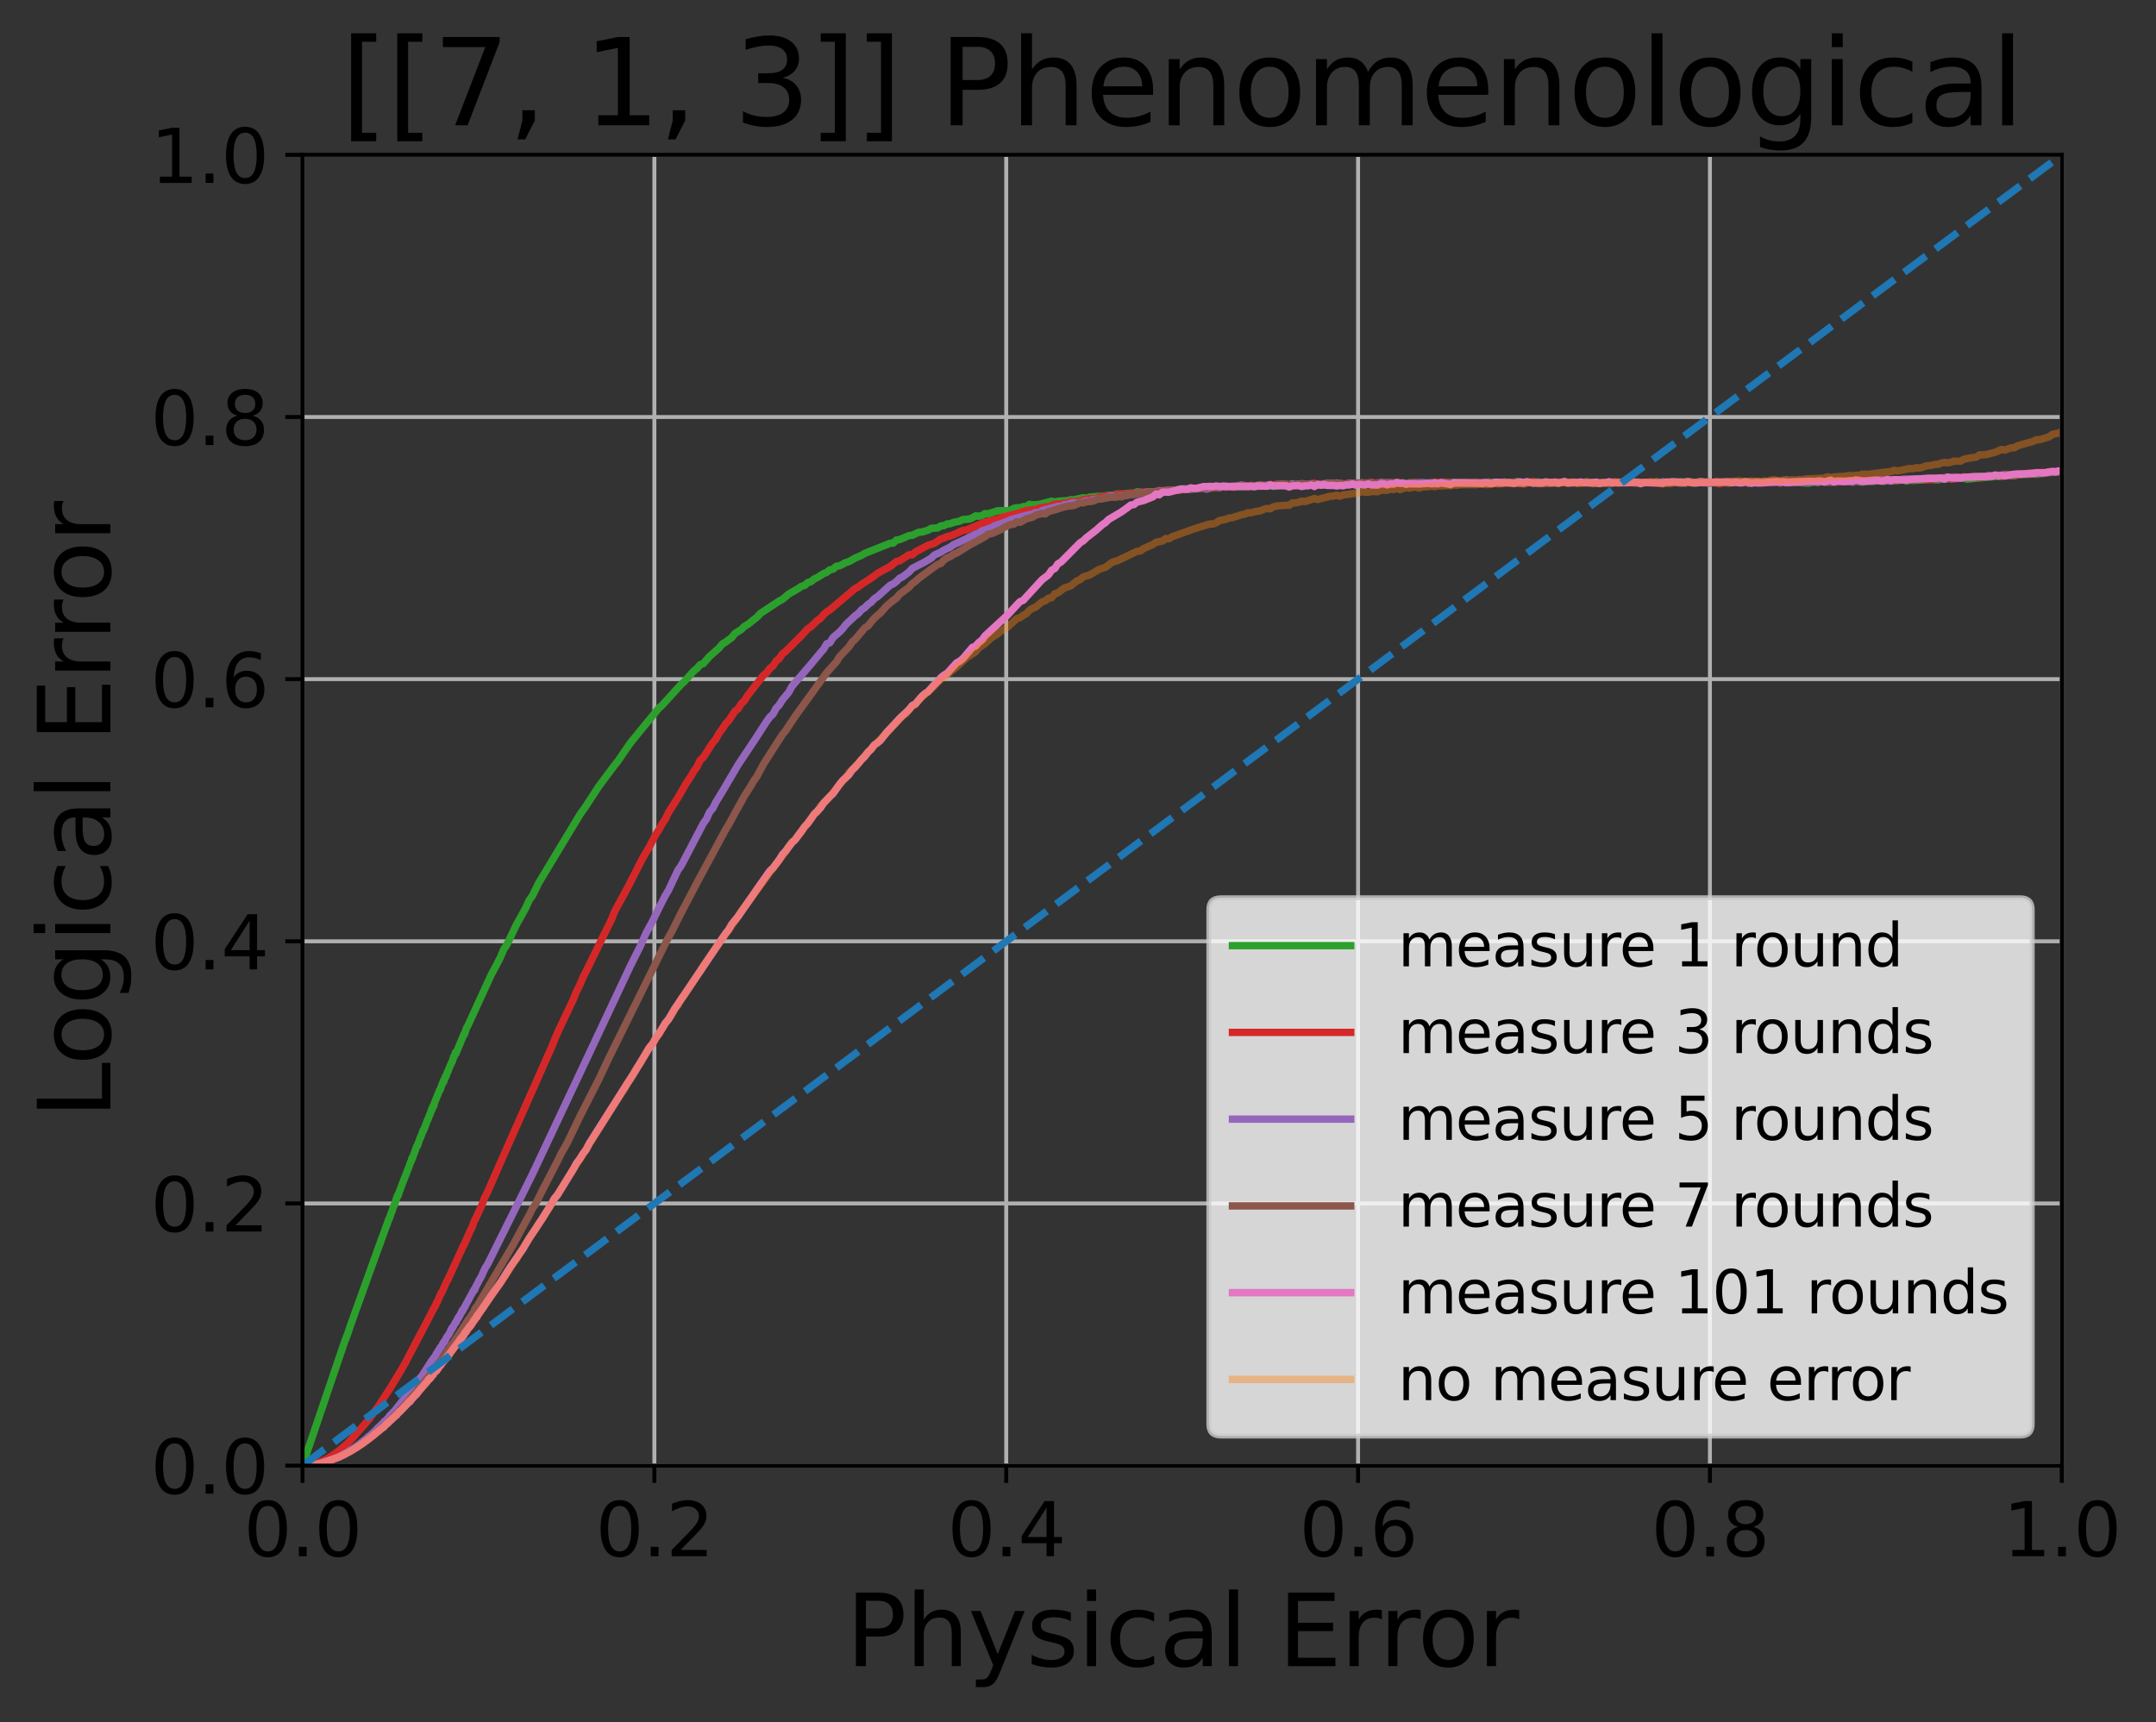 <?xml version="1.0" encoding="utf-8" standalone="no"?>
<!DOCTYPE svg PUBLIC "-//W3C//DTD SVG 1.1//EN"
  "http://www.w3.org/Graphics/SVG/1.1/DTD/svg11.dtd">
<svg xmlns:xlink="http://www.w3.org/1999/xlink" width="437.658pt" height="349.622pt" viewBox="0 0 437.658 349.622" xmlns="http://www.w3.org/2000/svg" version="1.1">
 <rect x="0" y="0" width="437.658" height="349.622" fill="#333333" stroke="none"/>
 <defs>
  <style type="text/css">*{stroke-linejoin: round; stroke-linecap: butt}</style>
 </defs>
 <g id="figure_1">
  <g id="patch_1">
   <path d="M 0 349.622 
L 437.658 349.622 
L 437.658 0 
L 0 0 
L 0 349.622 
z
" style="fill: none"/>
  </g>
  <g id="axes_1">
   <g id="patch_2">
    <path d="M 61.411 297.548 
L 418.531 297.548 
L 418.531 31.436 
L 61.411 31.436 
L 61.411 297.548 
z
" style="fill: none"/>
   </g>
   <g id="matplotlib.axis_1">
    <g id="xtick_1">
     <g id="line2d_1">
      <path d="M 61.411 297.548 
L 61.411 31.436 
" clip-path="url(#p37e3121db0)" style="fill: none; stroke: #b0b0b0; stroke-width: 0.8; stroke-linecap: square"/>
     </g>
     <g id="line2d_2">
      <defs>
       <path id="md39032bed2" d="M 0 0 
L 0 3.5 
" style="stroke: #000000; stroke-width: 0.8"/>
      </defs>
      <g>
       <use xlink:href="#md39032bed2" x="61.411" y="297.548" style="stroke: #000000; stroke-width: 0.8"/>
      </g>
     </g>
     <g id="text_1">
      <!-- 0.0 -->
      <g transform="translate(49.484 315.946) scale(0.15 -0.15)">
       <defs>
        <path id="DejaVuSans-30" d="M 2034 4250 
Q 1547 4250 1301 3770 
Q 1056 3291 1056 2328 
Q 1056 1369 1301 889 
Q 1547 409 2034 409 
Q 2525 409 2770 889 
Q 3016 1369 3016 2328 
Q 3016 3291 2770 3770 
Q 2525 4250 2034 4250 
z
M 2034 4750 
Q 2819 4750 3233 4129 
Q 3647 3509 3647 2328 
Q 3647 1150 3233 529 
Q 2819 -91 2034 -91 
Q 1250 -91 836 529 
Q 422 1150 422 2328 
Q 422 3509 836 4129 
Q 1250 4750 2034 4750 
z
" transform="scale(0.016)"/>
        <path id="DejaVuSans-2e" d="M 684 794 
L 1344 794 
L 1344 0 
L 684 0 
L 684 794 
z
" transform="scale(0.016)"/>
       </defs>
       <use xlink:href="#DejaVuSans-30"/>
       <use xlink:href="#DejaVuSans-2e" x="63.623"/>
       <use xlink:href="#DejaVuSans-30" x="95.41"/>
      </g>
     </g>
    </g>
    <g id="xtick_2">
     <g id="line2d_3">
      <path d="M 132.835 297.548 
L 132.835 31.436 
" clip-path="url(#p37e3121db0)" style="fill: none; stroke: #b0b0b0; stroke-width: 0.8; stroke-linecap: square"/>
     </g>
     <g id="line2d_4">
      <g>
       <use xlink:href="#md39032bed2" x="132.835" y="297.548" style="stroke: #000000; stroke-width: 0.8"/>
      </g>
     </g>
     <g id="text_2">
      <!-- 0.2 -->
      <g transform="translate(120.908 315.946) scale(0.15 -0.15)">
       <defs>
        <path id="DejaVuSans-32" d="M 1228 531 
L 3431 531 
L 3431 0 
L 469 0 
L 469 531 
Q 828 903 1448 1529 
Q 2069 2156 2228 2338 
Q 2531 2678 2651 2914 
Q 2772 3150 2772 3378 
Q 2772 3750 2511 3984 
Q 2250 4219 1831 4219 
Q 1534 4219 1204 4116 
Q 875 4013 500 3803 
L 500 4441 
Q 881 4594 1212 4672 
Q 1544 4750 1819 4750 
Q 2544 4750 2975 4387 
Q 3406 4025 3406 3419 
Q 3406 3131 3298 2873 
Q 3191 2616 2906 2266 
Q 2828 2175 2409 1742 
Q 1991 1309 1228 531 
z
" transform="scale(0.016)"/>
       </defs>
       <use xlink:href="#DejaVuSans-30"/>
       <use xlink:href="#DejaVuSans-2e" x="63.623"/>
       <use xlink:href="#DejaVuSans-32" x="95.41"/>
      </g>
     </g>
    </g>
    <g id="xtick_3">
     <g id="line2d_5">
      <path d="M 204.259 297.548 
L 204.259 31.436 
" clip-path="url(#p37e3121db0)" style="fill: none; stroke: #b0b0b0; stroke-width: 0.8; stroke-linecap: square"/>
     </g>
     <g id="line2d_6">
      <g>
       <use xlink:href="#md39032bed2" x="204.259" y="297.548" style="stroke: #000000; stroke-width: 0.8"/>
      </g>
     </g>
     <g id="text_3">
      <!-- 0.4 -->
      <g transform="translate(192.332 315.946) scale(0.15 -0.15)">
       <defs>
        <path id="DejaVuSans-34" d="M 2419 4116 
L 825 1625 
L 2419 1625 
L 2419 4116 
z
M 2253 4666 
L 3047 4666 
L 3047 1625 
L 3713 1625 
L 3713 1100 
L 3047 1100 
L 3047 0 
L 2419 0 
L 2419 1100 
L 313 1100 
L 313 1709 
L 2253 4666 
z
" transform="scale(0.016)"/>
       </defs>
       <use xlink:href="#DejaVuSans-30"/>
       <use xlink:href="#DejaVuSans-2e" x="63.623"/>
       <use xlink:href="#DejaVuSans-34" x="95.41"/>
      </g>
     </g>
    </g>
    <g id="xtick_4">
     <g id="line2d_7">
      <path d="M 275.683 297.548 
L 275.683 31.436 
" clip-path="url(#p37e3121db0)" style="fill: none; stroke: #b0b0b0; stroke-width: 0.8; stroke-linecap: square"/>
     </g>
     <g id="line2d_8">
      <g>
       <use xlink:href="#md39032bed2" x="275.683" y="297.548" style="stroke: #000000; stroke-width: 0.8"/>
      </g>
     </g>
     <g id="text_4">
      <!-- 0.6 -->
      <g transform="translate(263.756 315.946) scale(0.15 -0.15)">
       <defs>
        <path id="DejaVuSans-36" d="M 2113 2584 
Q 1688 2584 1439 2293 
Q 1191 2003 1191 1497 
Q 1191 994 1439 701 
Q 1688 409 2113 409 
Q 2538 409 2786 701 
Q 3034 994 3034 1497 
Q 3034 2003 2786 2293 
Q 2538 2584 2113 2584 
z
M 3366 4563 
L 3366 3988 
Q 3128 4100 2886 4159 
Q 2644 4219 2406 4219 
Q 1781 4219 1451 3797 
Q 1122 3375 1075 2522 
Q 1259 2794 1537 2939 
Q 1816 3084 2150 3084 
Q 2853 3084 3261 2657 
Q 3669 2231 3669 1497 
Q 3669 778 3244 343 
Q 2819 -91 2113 -91 
Q 1303 -91 875 529 
Q 447 1150 447 2328 
Q 447 3434 972 4092 
Q 1497 4750 2381 4750 
Q 2619 4750 2861 4703 
Q 3103 4656 3366 4563 
z
" transform="scale(0.016)"/>
       </defs>
       <use xlink:href="#DejaVuSans-30"/>
       <use xlink:href="#DejaVuSans-2e" x="63.623"/>
       <use xlink:href="#DejaVuSans-36" x="95.41"/>
      </g>
     </g>
    </g>
    <g id="xtick_5">
     <g id="line2d_9">
      <path d="M 347.107 297.548 
L 347.107 31.436 
" clip-path="url(#p37e3121db0)" style="fill: none; stroke: #b0b0b0; stroke-width: 0.8; stroke-linecap: square"/>
     </g>
     <g id="line2d_10">
      <g>
       <use xlink:href="#md39032bed2" x="347.107" y="297.548" style="stroke: #000000; stroke-width: 0.8"/>
      </g>
     </g>
     <g id="text_5">
      <!-- 0.8 -->
      <g transform="translate(335.18 315.946) scale(0.15 -0.15)">
       <defs>
        <path id="DejaVuSans-38" d="M 2034 2216 
Q 1584 2216 1326 1975 
Q 1069 1734 1069 1313 
Q 1069 891 1326 650 
Q 1584 409 2034 409 
Q 2484 409 2743 651 
Q 3003 894 3003 1313 
Q 3003 1734 2745 1975 
Q 2488 2216 2034 2216 
z
M 1403 2484 
Q 997 2584 770 2862 
Q 544 3141 544 3541 
Q 544 4100 942 4425 
Q 1341 4750 2034 4750 
Q 2731 4750 3128 4425 
Q 3525 4100 3525 3541 
Q 3525 3141 3298 2862 
Q 3072 2584 2669 2484 
Q 3125 2378 3379 2068 
Q 3634 1759 3634 1313 
Q 3634 634 3220 271 
Q 2806 -91 2034 -91 
Q 1263 -91 848 271 
Q 434 634 434 1313 
Q 434 1759 690 2068 
Q 947 2378 1403 2484 
z
M 1172 3481 
Q 1172 3119 1398 2916 
Q 1625 2713 2034 2713 
Q 2441 2713 2670 2916 
Q 2900 3119 2900 3481 
Q 2900 3844 2670 4047 
Q 2441 4250 2034 4250 
Q 1625 4250 1398 4047 
Q 1172 3844 1172 3481 
z
" transform="scale(0.016)"/>
       </defs>
       <use xlink:href="#DejaVuSans-30"/>
       <use xlink:href="#DejaVuSans-2e" x="63.623"/>
       <use xlink:href="#DejaVuSans-38" x="95.41"/>
      </g>
     </g>
    </g>
    <g id="xtick_6">
     <g id="line2d_11">
      <path d="M 418.531 297.548 
L 418.531 31.436 
" clip-path="url(#p37e3121db0)" style="fill: none; stroke: #b0b0b0; stroke-width: 0.8; stroke-linecap: square"/>
     </g>
     <g id="line2d_12">
      <g>
       <use xlink:href="#md39032bed2" x="418.531" y="297.548" style="stroke: #000000; stroke-width: 0.8"/>
      </g>
     </g>
     <g id="text_6">
      <!-- 1.0 -->
      <g transform="translate(406.604 315.946) scale(0.15 -0.15)">
       <defs>
        <path id="DejaVuSans-31" d="M 794 531 
L 1825 531 
L 1825 4091 
L 703 3866 
L 703 4441 
L 1819 4666 
L 2450 4666 
L 2450 531 
L 3481 531 
L 3481 0 
L 794 0 
L 794 531 
z
" transform="scale(0.016)"/>
       </defs>
       <use xlink:href="#DejaVuSans-31"/>
       <use xlink:href="#DejaVuSans-2e" x="63.623"/>
       <use xlink:href="#DejaVuSans-30" x="95.41"/>
      </g>
     </g>
    </g>
    <g id="text_7">
     <!-- Physical Error -->
     <g transform="translate(171.744 338.262) scale(0.2 -0.2)">
      <defs>
       <path id="DejaVuSans-50" d="M 1259 4147 
L 1259 2394 
L 2053 2394 
Q 2494 2394 2734 2622 
Q 2975 2850 2975 3272 
Q 2975 3691 2734 3919 
Q 2494 4147 2053 4147 
L 1259 4147 
z
M 628 4666 
L 2053 4666 
Q 2838 4666 3239 4311 
Q 3641 3956 3641 3272 
Q 3641 2581 3239 2228 
Q 2838 1875 2053 1875 
L 1259 1875 
L 1259 0 
L 628 0 
L 628 4666 
z
" transform="scale(0.016)"/>
       <path id="DejaVuSans-68" d="M 3513 2113 
L 3513 0 
L 2938 0 
L 2938 2094 
Q 2938 2591 2744 2837 
Q 2550 3084 2163 3084 
Q 1697 3084 1428 2787 
Q 1159 2491 1159 1978 
L 1159 0 
L 581 0 
L 581 4863 
L 1159 4863 
L 1159 2956 
Q 1366 3272 1645 3428 
Q 1925 3584 2291 3584 
Q 2894 3584 3203 3211 
Q 3513 2838 3513 2113 
z
" transform="scale(0.016)"/>
       <path id="DejaVuSans-79" d="M 2059 -325 
Q 1816 -950 1584 -1140 
Q 1353 -1331 966 -1331 
L 506 -1331 
L 506 -850 
L 844 -850 
Q 1081 -850 1212 -737 
Q 1344 -625 1503 -206 
L 1606 56 
L 191 3500 
L 800 3500 
L 1894 763 
L 2988 3500 
L 3597 3500 
L 2059 -325 
z
" transform="scale(0.016)"/>
       <path id="DejaVuSans-73" d="M 2834 3397 
L 2834 2853 
Q 2591 2978 2328 3040 
Q 2066 3103 1784 3103 
Q 1356 3103 1142 2972 
Q 928 2841 928 2578 
Q 928 2378 1081 2264 
Q 1234 2150 1697 2047 
L 1894 2003 
Q 2506 1872 2764 1633 
Q 3022 1394 3022 966 
Q 3022 478 2636 193 
Q 2250 -91 1575 -91 
Q 1294 -91 989 -36 
Q 684 19 347 128 
L 347 722 
Q 666 556 975 473 
Q 1284 391 1588 391 
Q 1994 391 2212 530 
Q 2431 669 2431 922 
Q 2431 1156 2273 1281 
Q 2116 1406 1581 1522 
L 1381 1569 
Q 847 1681 609 1914 
Q 372 2147 372 2553 
Q 372 3047 722 3315 
Q 1072 3584 1716 3584 
Q 2034 3584 2315 3537 
Q 2597 3491 2834 3397 
z
" transform="scale(0.016)"/>
       <path id="DejaVuSans-69" d="M 603 3500 
L 1178 3500 
L 1178 0 
L 603 0 
L 603 3500 
z
M 603 4863 
L 1178 4863 
L 1178 4134 
L 603 4134 
L 603 4863 
z
" transform="scale(0.016)"/>
       <path id="DejaVuSans-63" d="M 3122 3366 
L 3122 2828 
Q 2878 2963 2633 3030 
Q 2388 3097 2138 3097 
Q 1578 3097 1268 2742 
Q 959 2388 959 1747 
Q 959 1106 1268 751 
Q 1578 397 2138 397 
Q 2388 397 2633 464 
Q 2878 531 3122 666 
L 3122 134 
Q 2881 22 2623 -34 
Q 2366 -91 2075 -91 
Q 1284 -91 818 406 
Q 353 903 353 1747 
Q 353 2603 823 3093 
Q 1294 3584 2113 3584 
Q 2378 3584 2631 3529 
Q 2884 3475 3122 3366 
z
" transform="scale(0.016)"/>
       <path id="DejaVuSans-61" d="M 2194 1759 
Q 1497 1759 1228 1600 
Q 959 1441 959 1056 
Q 959 750 1161 570 
Q 1363 391 1709 391 
Q 2188 391 2477 730 
Q 2766 1069 2766 1631 
L 2766 1759 
L 2194 1759 
z
M 3341 1997 
L 3341 0 
L 2766 0 
L 2766 531 
Q 2569 213 2275 61 
Q 1981 -91 1556 -91 
Q 1019 -91 701 211 
Q 384 513 384 1019 
Q 384 1609 779 1909 
Q 1175 2209 1959 2209 
L 2766 2209 
L 2766 2266 
Q 2766 2663 2505 2880 
Q 2244 3097 1772 3097 
Q 1472 3097 1187 3025 
Q 903 2953 641 2809 
L 641 3341 
Q 956 3463 1253 3523 
Q 1550 3584 1831 3584 
Q 2591 3584 2966 3190 
Q 3341 2797 3341 1997 
z
" transform="scale(0.016)"/>
       <path id="DejaVuSans-6c" d="M 603 4863 
L 1178 4863 
L 1178 0 
L 603 0 
L 603 4863 
z
" transform="scale(0.016)"/>
       <path id="DejaVuSans-20" transform="scale(0.016)"/>
       <path id="DejaVuSans-45" d="M 628 4666 
L 3578 4666 
L 3578 4134 
L 1259 4134 
L 1259 2753 
L 3481 2753 
L 3481 2222 
L 1259 2222 
L 1259 531 
L 3634 531 
L 3634 0 
L 628 0 
L 628 4666 
z
" transform="scale(0.016)"/>
       <path id="DejaVuSans-72" d="M 2631 2963 
Q 2534 3019 2420 3045 
Q 2306 3072 2169 3072 
Q 1681 3072 1420 2755 
Q 1159 2438 1159 1844 
L 1159 0 
L 581 0 
L 581 3500 
L 1159 3500 
L 1159 2956 
Q 1341 3275 1631 3429 
Q 1922 3584 2338 3584 
Q 2397 3584 2469 3576 
Q 2541 3569 2628 3553 
L 2631 2963 
z
" transform="scale(0.016)"/>
       <path id="DejaVuSans-6f" d="M 1959 3097 
Q 1497 3097 1228 2736 
Q 959 2375 959 1747 
Q 959 1119 1226 758 
Q 1494 397 1959 397 
Q 2419 397 2687 759 
Q 2956 1122 2956 1747 
Q 2956 2369 2687 2733 
Q 2419 3097 1959 3097 
z
M 1959 3584 
Q 2709 3584 3137 3096 
Q 3566 2609 3566 1747 
Q 3566 888 3137 398 
Q 2709 -91 1959 -91 
Q 1206 -91 779 398 
Q 353 888 353 1747 
Q 353 2609 779 3096 
Q 1206 3584 1959 3584 
z
" transform="scale(0.016)"/>
      </defs>
      <use xlink:href="#DejaVuSans-50"/>
      <use xlink:href="#DejaVuSans-68" x="60.303"/>
      <use xlink:href="#DejaVuSans-79" x="123.682"/>
      <use xlink:href="#DejaVuSans-73" x="182.861"/>
      <use xlink:href="#DejaVuSans-69" x="234.961"/>
      <use xlink:href="#DejaVuSans-63" x="262.744"/>
      <use xlink:href="#DejaVuSans-61" x="317.725"/>
      <use xlink:href="#DejaVuSans-6c" x="379.004"/>
      <use xlink:href="#DejaVuSans-20" x="406.787"/>
      <use xlink:href="#DejaVuSans-45" x="438.574"/>
      <use xlink:href="#DejaVuSans-72" x="501.758"/>
      <use xlink:href="#DejaVuSans-72" x="541.121"/>
      <use xlink:href="#DejaVuSans-6f" x="579.984"/>
      <use xlink:href="#DejaVuSans-72" x="641.166"/>
     </g>
    </g>
   </g>
   <g id="matplotlib.axis_2">
    <g id="ytick_1">
     <g id="line2d_13">
      <path d="M 61.411 297.548 
L 418.531 297.548 
" clip-path="url(#p37e3121db0)" style="fill: none; stroke: #b0b0b0; stroke-width: 0.8; stroke-linecap: square"/>
     </g>
     <g id="line2d_14">
      <defs>
       <path id="m6f3f5b6aff" d="M 0 0 
L -3.5 0 
" style="stroke: #000000; stroke-width: 0.8"/>
      </defs>
      <g>
       <use xlink:href="#m6f3f5b6aff" x="61.411" y="297.548" style="stroke: #000000; stroke-width: 0.8"/>
      </g>
     </g>
     <g id="text_8">
      <!-- 0.0 -->
      <g transform="translate(30.556 303.247) scale(0.15 -0.15)">
       <use xlink:href="#DejaVuSans-30"/>
       <use xlink:href="#DejaVuSans-2e" x="63.623"/>
       <use xlink:href="#DejaVuSans-30" x="95.41"/>
      </g>
     </g>
    </g>
    <g id="ytick_2">
     <g id="line2d_15">
      <path d="M 61.411 244.326 
L 418.531 244.326 
" clip-path="url(#p37e3121db0)" style="fill: none; stroke: #b0b0b0; stroke-width: 0.8; stroke-linecap: square"/>
     </g>
     <g id="line2d_16">
      <g>
       <use xlink:href="#m6f3f5b6aff" x="61.411" y="244.326" style="stroke: #000000; stroke-width: 0.8"/>
      </g>
     </g>
     <g id="text_9">
      <!-- 0.2 -->
      <g transform="translate(30.556 250.025) scale(0.15 -0.15)">
       <use xlink:href="#DejaVuSans-30"/>
       <use xlink:href="#DejaVuSans-2e" x="63.623"/>
       <use xlink:href="#DejaVuSans-32" x="95.41"/>
      </g>
     </g>
    </g>
    <g id="ytick_3">
     <g id="line2d_17">
      <path d="M 61.411 191.103 
L 418.531 191.103 
" clip-path="url(#p37e3121db0)" style="fill: none; stroke: #b0b0b0; stroke-width: 0.8; stroke-linecap: square"/>
     </g>
     <g id="line2d_18">
      <g>
       <use xlink:href="#m6f3f5b6aff" x="61.411" y="191.103" style="stroke: #000000; stroke-width: 0.8"/>
      </g>
     </g>
     <g id="text_10">
      <!-- 0.4 -->
      <g transform="translate(30.556 196.802) scale(0.15 -0.15)">
       <use xlink:href="#DejaVuSans-30"/>
       <use xlink:href="#DejaVuSans-2e" x="63.623"/>
       <use xlink:href="#DejaVuSans-34" x="95.41"/>
      </g>
     </g>
    </g>
    <g id="ytick_4">
     <g id="line2d_19">
      <path d="M 61.411 137.881 
L 418.531 137.881 
" clip-path="url(#p37e3121db0)" style="fill: none; stroke: #b0b0b0; stroke-width: 0.8; stroke-linecap: square"/>
     </g>
     <g id="line2d_20">
      <g>
       <use xlink:href="#m6f3f5b6aff" x="61.411" y="137.881" style="stroke: #000000; stroke-width: 0.8"/>
      </g>
     </g>
     <g id="text_11">
      <!-- 0.6 -->
      <g transform="translate(30.556 143.58) scale(0.15 -0.15)">
       <use xlink:href="#DejaVuSans-30"/>
       <use xlink:href="#DejaVuSans-2e" x="63.623"/>
       <use xlink:href="#DejaVuSans-36" x="95.41"/>
      </g>
     </g>
    </g>
    <g id="ytick_5">
     <g id="line2d_21">
      <path d="M 61.411 84.659 
L 418.531 84.659 
" clip-path="url(#p37e3121db0)" style="fill: none; stroke: #b0b0b0; stroke-width: 0.8; stroke-linecap: square"/>
     </g>
     <g id="line2d_22">
      <g>
       <use xlink:href="#m6f3f5b6aff" x="61.411" y="84.659" style="stroke: #000000; stroke-width: 0.8"/>
      </g>
     </g>
     <g id="text_12">
      <!-- 0.8 -->
      <g transform="translate(30.556 90.357) scale(0.15 -0.15)">
       <use xlink:href="#DejaVuSans-30"/>
       <use xlink:href="#DejaVuSans-2e" x="63.623"/>
       <use xlink:href="#DejaVuSans-38" x="95.41"/>
      </g>
     </g>
    </g>
    <g id="ytick_6">
     <g id="line2d_23">
      <path d="M 61.411 31.436 
L 418.531 31.436 
" clip-path="url(#p37e3121db0)" style="fill: none; stroke: #b0b0b0; stroke-width: 0.8; stroke-linecap: square"/>
     </g>
     <g id="line2d_24">
      <g>
       <use xlink:href="#m6f3f5b6aff" x="61.411" y="31.436" style="stroke: #000000; stroke-width: 0.8"/>
      </g>
     </g>
     <g id="text_13">
      <!-- 1.0 -->
      <g transform="translate(30.556 37.135) scale(0.15 -0.15)">
       <use xlink:href="#DejaVuSans-31"/>
       <use xlink:href="#DejaVuSans-2e" x="63.623"/>
       <use xlink:href="#DejaVuSans-30" x="95.41"/>
      </g>
     </g>
    </g>
    <g id="text_14">
     <!-- Logical Error -->
     <g transform="translate(22.397 227.088) rotate(-90) scale(0.2 -0.2)">
      <defs>
       <path id="DejaVuSans-4c" d="M 628 4666 
L 1259 4666 
L 1259 531 
L 3531 531 
L 3531 0 
L 628 0 
L 628 4666 
z
" transform="scale(0.016)"/>
       <path id="DejaVuSans-67" d="M 2906 1791 
Q 2906 2416 2648 2759 
Q 2391 3103 1925 3103 
Q 1463 3103 1205 2759 
Q 947 2416 947 1791 
Q 947 1169 1205 825 
Q 1463 481 1925 481 
Q 2391 481 2648 825 
Q 2906 1169 2906 1791 
z
M 3481 434 
Q 3481 -459 3084 -895 
Q 2688 -1331 1869 -1331 
Q 1566 -1331 1297 -1286 
Q 1028 -1241 775 -1147 
L 775 -588 
Q 1028 -725 1275 -790 
Q 1522 -856 1778 -856 
Q 2344 -856 2625 -561 
Q 2906 -266 2906 331 
L 2906 616 
Q 2728 306 2450 153 
Q 2172 0 1784 0 
Q 1141 0 747 490 
Q 353 981 353 1791 
Q 353 2603 747 3093 
Q 1141 3584 1784 3584 
Q 2172 3584 2450 3431 
Q 2728 3278 2906 2969 
L 2906 3500 
L 3481 3500 
L 3481 434 
z
" transform="scale(0.016)"/>
      </defs>
      <use xlink:href="#DejaVuSans-4c"/>
      <use xlink:href="#DejaVuSans-6f" x="53.963"/>
      <use xlink:href="#DejaVuSans-67" x="115.145"/>
      <use xlink:href="#DejaVuSans-69" x="178.621"/>
      <use xlink:href="#DejaVuSans-63" x="206.404"/>
      <use xlink:href="#DejaVuSans-61" x="261.385"/>
      <use xlink:href="#DejaVuSans-6c" x="322.664"/>
      <use xlink:href="#DejaVuSans-20" x="350.447"/>
      <use xlink:href="#DejaVuSans-45" x="382.234"/>
      <use xlink:href="#DejaVuSans-72" x="445.418"/>
      <use xlink:href="#DejaVuSans-72" x="484.781"/>
      <use xlink:href="#DejaVuSans-6f" x="523.645"/>
      <use xlink:href="#DejaVuSans-72" x="584.826"/>
     </g>
    </g>
   </g>
   <g id="line2d_25">
    <path d="M 61.411 297.548 
L 70.125 271.9 
L 70.196 271.906 
L 70.41 271.112 
L 70.482 271.081 
L 71.053 269.342 
L 71.839 267.15 
L 77.124 252.464 
L 77.196 252.428 
L 77.41 251.578 
L 77.481 251.546 
L 77.767 250.742 
L 78.481 248.727 
L 78.553 248.656 
L 78.91 247.51 
L 79.053 247.388 
L 79.338 246.459 
L 79.553 245.968 
L 79.981 244.652 
L 80.053 244.67 
L 80.695 242.667 
L 80.767 242.832 
L 81.195 241.565 
L 81.267 241.479 
L 81.553 240.624 
L 82.195 238.982 
L 82.481 238.273 
L 82.838 237.304 
L 82.91 237.213 
L 83.267 236.118 
L 83.481 235.738 
L 83.624 235.117 
L 83.695 235.224 
L 83.981 234.399 
L 84.124 234.048 
L 84.481 233.007 
L 84.695 232.512 
L 84.767 232.587 
L 84.981 231.825 
L 85.052 231.723 
L 85.338 230.864 
L 85.409 230.877 
L 85.909 229.425 
L 85.981 229.5 
L 86.838 227.241 
L 86.909 227.211 
L 87.195 226.346 
L 87.266 226.331 
L 87.552 225.435 
L 87.624 225.435 
L 87.695 224.972 
L 87.766 225.071 
L 87.981 224.394 
L 88.052 224.585 
L 88.195 223.911 
L 89.266 221.263 
L 89.338 221.287 
L 89.623 220.432 
L 89.909 219.778 
L 89.981 219.443 
L 90.052 219.67 
L 90.409 218.543 
L 90.481 218.652 
L 90.838 217.624 
L 90.909 217.604 
L 91.195 216.784 
L 91.695 215.675 
L 91.838 215.467 
L 92.123 214.42 
L 92.266 214.391 
L 92.48 213.636 
L 92.552 213.885 
L 94.195 209.941 
L 94.266 210.027 
L 94.695 208.71 
L 94.98 208.229 
L 99.694 197.939 
L 100.98 195.538 
L 101.623 194.258 
L 102.265 192.728 
L 102.908 191.772 
L 104.837 187.717 
L 106.765 184.256 
L 107.408 182.789 
L 108.051 181.911 
L 109.336 179.285 
L 117.693 165.431 
L 118.979 163.595 
L 121.55 159.655 
L 124.764 155.352 
L 125.407 154.566 
L 126.692 152.685 
L 127.978 150.82 
L 133.763 143.75 
L 134.406 143.187 
L 138.263 138.945 
L 138.906 138.382 
L 140.834 136.21 
L 141.477 135.71 
L 142.12 134.955 
L 142.763 134.722 
L 144.049 133.253 
L 145.977 131.551 
L 146.62 130.757 
L 147.263 130.383 
L 148.548 129.425 
L 149.191 128.605 
L 150.477 127.813 
L 151.119 127.155 
L 151.762 126.798 
L 153.691 125.269 
L 154.334 124.554 
L 158.19 122.005 
L 158.833 121.673 
L 160.119 120.595 
L 162.047 119.487 
L 162.69 119.025 
L 163.333 118.848 
L 163.976 118.273 
L 164.619 118.103 
L 165.261 117.543 
L 165.904 117.255 
L 167.19 116.442 
L 167.833 116.191 
L 168.476 115.677 
L 169.118 115.548 
L 169.761 114.964 
L 170.404 114.878 
L 171.69 114.211 
L 172.332 114.013 
L 173.618 113.293 
L 174.904 112.733 
L 175.546 112.346 
L 180.689 110.298 
L 181.332 110.255 
L 181.975 109.629 
L 182.617 109.557 
L 184.546 108.726 
L 185.189 108.681 
L 186.474 108.061 
L 187.117 108.012 
L 188.403 107.636 
L 189.046 107.25 
L 190.331 107.185 
L 190.974 106.767 
L 191.617 106.712 
L 192.26 106.376 
L 192.903 106.321 
L 193.545 106.064 
L 194.831 105.798 
L 195.474 105.467 
L 196.759 105.383 
L 197.402 105.126 
L 198.045 104.736 
L 198.688 104.803 
L 199.331 104.673 
L 199.973 104.263 
L 200.616 104.311 
L 202.545 103.692 
L 204.473 103.683 
L 205.116 103.593 
L 205.759 103.216 
L 206.402 103.094 
L 207.044 103.091 
L 207.687 102.861 
L 208.33 102.831 
L 208.973 102.379 
L 209.616 102.496 
L 210.901 102.419 
L 213.473 101.759 
L 214.115 101.915 
L 214.758 101.759 
L 216.687 101.636 
L 217.33 101.447 
L 217.972 101.474 
L 219.901 101.05 
L 220.544 101.168 
L 221.186 100.927 
L 223.115 100.76 
L 223.758 100.797 
L 225.043 100.549 
L 225.686 100.578 
L 226.972 100.273 
L 227.615 100.338 
L 229.543 100.104 
L 230.186 100.169 
L 230.829 99.841 
L 231.471 99.9 
L 232.114 100.094 
L 232.757 99.865 
L 233.4 100.004 
L 234.043 99.838 
L 234.686 99.893 
L 235.971 99.654 
L 236.614 99.685 
L 237.257 99.468 
L 238.542 99.53 
L 239.828 99.241 
L 241.757 99.256 
L 242.399 99.157 
L 243.042 99.257 
L 243.685 99.071 
L 246.899 99.036 
L 247.542 98.755 
L 250.756 98.878 
L 253.97 98.698 
L 254.613 98.813 
L 255.256 98.746 
L 255.898 98.537 
L 256.541 98.677 
L 257.827 98.64 
L 258.47 98.747 
L 260.398 98.446 
L 261.041 98.603 
L 261.684 98.48 
L 262.327 98.606 
L 262.969 98.373 
L 263.612 98.332 
L 264.898 98.559 
L 265.541 98.33 
L 268.112 98.444 
L 268.755 98.495 
L 270.04 98.138 
L 270.683 98.085 
L 271.326 98.208 
L 272.612 98.217 
L 273.255 98.293 
L 275.183 98.174 
L 275.826 98.216 
L 276.469 98.034 
L 277.111 98.182 
L 279.04 98.181 
L 279.683 98.264 
L 280.325 98.104 
L 283.54 98.143 
L 284.825 98.021 
L 285.468 98.285 
L 286.111 97.999 
L 286.754 98.186 
L 287.396 98.067 
L 288.039 98.19 
L 289.325 98.105 
L 292.539 97.887 
L 293.182 98.196 
L 293.825 97.948 
L 298.324 98.032 
L 299.61 97.841 
L 300.896 98.198 
L 302.181 97.864 
L 304.753 98.077 
L 305.395 97.835 
L 306.681 98.054 
L 307.967 97.768 
L 309.252 97.942 
L 312.466 97.856 
L 313.109 98.021 
L 313.752 97.866 
L 314.395 98.174 
L 315.038 97.954 
L 315.68 98.1 
L 316.323 97.883 
L 317.609 97.976 
L 318.252 97.944 
L 318.894 98.037 
L 320.18 97.951 
L 320.823 98.05 
L 322.109 97.803 
L 322.751 97.937 
L 325.323 97.945 
L 326.608 97.958 
L 327.251 98.048 
L 327.894 97.896 
L 328.537 97.988 
L 331.108 97.879 
L 331.751 98.061 
L 332.394 97.97 
L 333.036 98.023 
L 333.679 97.937 
L 334.322 97.972 
L 334.965 97.862 
L 335.608 97.975 
L 336.25 97.794 
L 336.893 97.92 
L 337.536 97.892 
L 338.179 98.081 
L 339.465 97.845 
L 340.75 97.993 
L 341.393 97.781 
L 342.036 98.106 
L 343.321 97.817 
L 343.964 98.068 
L 344.607 98.002 
L 345.25 97.752 
L 345.893 97.981 
L 346.536 97.84 
L 348.464 98.027 
L 349.107 97.907 
L 351.035 98.053 
L 352.964 97.872 
L 360.035 97.817 
L 360.677 97.693 
L 361.32 97.88 
L 361.963 97.948 
L 362.606 97.746 
L 363.249 98.037 
L 363.892 97.877 
L 367.106 98.108 
L 367.748 97.901 
L 368.391 97.862 
L 369.034 97.982 
L 369.677 97.687 
L 370.963 97.903 
L 373.534 97.756 
L 375.462 97.742 
L 376.105 97.892 
L 376.748 97.678 
L 378.034 97.894 
L 379.319 97.655 
L 379.962 97.762 
L 381.89 97.531 
L 382.533 97.74 
L 383.176 97.493 
L 383.819 97.695 
L 386.39 97.442 
L 387.033 97.674 
L 387.676 97.474 
L 388.319 97.555 
L 391.533 97.343 
L 392.818 97.383 
L 393.461 97.427 
L 394.104 97.215 
L 396.675 97.169 
L 397.318 96.9 
L 398.604 97.102 
L 399.246 97.274 
L 405.032 96.74 
L 405.675 96.759 
L 407.603 96.484 
L 408.889 96.622 
L 409.532 96.343 
L 410.174 96.372 
L 410.817 96.267 
L 411.46 96.323 
L 412.746 96.002 
L 413.388 96.309 
L 414.031 96.016 
L 414.674 96.131 
L 415.96 95.88 
L 417.888 95.838 
L 418.531 95.629 
L 418.531 95.629 
" clip-path="url(#p37e3121db0)" style="fill: none; stroke: #2ca02c; stroke-width: 1.5; stroke-linecap: square"/>
   </g>
   <g id="line2d_26">
    <path d="M 61.411 297.548 
L 62.768 297.442 
L 65.482 296.617 
L 66.625 296.022 
L 67.411 295.532 
L 68.41 294.809 
L 68.553 294.748 
L 69.553 293.909 
L 69.91 293.558 
L 70.053 293.45 
L 70.339 293.246 
L 70.839 292.73 
L 71.625 291.89 
L 74.91 288.139 
L 75.196 287.691 
L 75.267 287.674 
L 75.553 287.16 
L 75.624 287.174 
L 75.839 286.789 
L 76.981 285.25 
L 77.196 284.926 
L 77.91 283.825 
L 78.338 283.143 
L 78.481 282.944 
L 79.481 281.408 
L 79.624 281.147 
L 80.338 279.95 
L 80.481 279.746 
L 80.767 279.233 
L 80.838 279.201 
L 81.267 278.403 
L 81.481 278.105 
L 82.195 276.79 
L 82.267 276.774 
L 82.481 276.296 
L 87.624 266.477 
L 87.981 265.722 
L 88.052 265.748 
L 88.338 265.11 
L 88.409 265.112 
L 88.623 264.41 
L 88.766 264.311 
L 89.552 262.489 
L 89.623 262.522 
L 90.695 260.117 
L 90.838 259.964 
L 94.052 252.934 
L 94.123 252.923 
L 94.623 251.759 
L 94.695 251.669 
L 94.98 250.881 
L 95.052 250.821 
L 95.409 249.959 
L 95.552 249.697 
L 95.837 249.148 
L 96.194 248.088 
L 96.48 247.546 
L 97.766 244.792 
L 98.409 243.084 
L 99.051 241.839 
L 100.337 238.891 
L 101.623 235.944 
L 111.908 212.733 
L 113.193 209.629 
L 116.407 202.833 
L 117.05 201.228 
L 117.693 199.99 
L 118.336 198.46 
L 119.621 195.898 
L 122.193 190.594 
L 124.121 186.697 
L 124.764 185.055 
L 127.335 180.344 
L 130.549 174.062 
L 131.835 171.899 
L 133.121 169.425 
L 133.763 168.479 
L 134.406 167.266 
L 135.049 166.315 
L 135.692 164.96 
L 137.62 161.932 
L 139.549 158.604 
L 140.192 157.717 
L 140.834 156.579 
L 141.477 155.719 
L 142.12 154.353 
L 142.763 153.774 
L 144.691 150.789 
L 145.334 150.025 
L 145.977 148.837 
L 146.62 148.007 
L 147.263 146.975 
L 147.905 146.331 
L 149.191 144.384 
L 149.834 143.914 
L 150.477 142.845 
L 151.119 142.246 
L 151.762 141.204 
L 154.976 137.091 
L 155.619 136.589 
L 156.262 135.722 
L 156.905 135.214 
L 157.548 134.197 
L 158.19 133.694 
L 158.833 132.74 
L 159.476 132.254 
L 162.69 129.049 
L 163.976 127.641 
L 164.619 127.239 
L 165.904 125.991 
L 166.547 125.532 
L 167.19 124.78 
L 167.833 124.201 
L 168.476 123.805 
L 173.618 119.454 
L 174.261 119.144 
L 174.904 118.621 
L 176.832 117.396 
L 178.118 116.421 
L 179.403 115.698 
L 180.689 115.024 
L 181.975 113.987 
L 182.617 113.857 
L 184.546 112.616 
L 185.189 112.65 
L 185.832 112.052 
L 188.403 110.693 
L 189.688 110.284 
L 190.974 109.428 
L 191.617 109.244 
L 192.26 108.926 
L 192.903 108.809 
L 194.188 108.272 
L 195.474 107.672 
L 196.117 107.618 
L 199.973 106.013 
L 201.259 105.692 
L 201.902 105.474 
L 202.545 105.47 
L 203.188 105.081 
L 207.044 104.107 
L 208.33 103.652 
L 210.259 103.433 
L 210.901 103.163 
L 212.187 102.91 
L 212.83 102.87 
L 214.115 102.355 
L 215.401 102.311 
L 216.044 102.119 
L 216.687 102.119 
L 217.33 101.806 
L 217.972 101.876 
L 218.615 101.745 
L 219.258 101.796 
L 219.901 101.448 
L 220.544 101.401 
L 221.186 101.222 
L 222.472 101.231 
L 223.115 100.943 
L 225.043 100.673 
L 225.686 100.751 
L 226.329 100.449 
L 226.972 100.427 
L 227.615 100.265 
L 228.257 100.448 
L 229.543 100.128 
L 230.829 100.1 
L 232.757 99.826 
L 233.4 99.932 
L 234.043 99.914 
L 235.328 99.58 
L 236.614 99.624 
L 240.471 99.365 
L 242.399 99.108 
L 243.685 99.204 
L 244.328 99.026 
L 245.613 99.114 
L 248.185 98.785 
L 248.828 98.948 
L 249.47 98.751 
L 250.756 98.952 
L 251.399 98.671 
L 252.684 98.677 
L 253.327 98.905 
L 253.97 98.525 
L 254.613 98.713 
L 255.256 98.631 
L 255.898 98.754 
L 257.184 98.541 
L 257.827 98.325 
L 258.47 98.554 
L 259.113 98.361 
L 261.684 98.494 
L 262.327 98.333 
L 263.612 98.477 
L 264.898 98.297 
L 265.541 98.354 
L 266.826 98.092 
L 267.469 98.34 
L 268.112 98.261 
L 269.398 98.344 
L 270.04 98.191 
L 270.683 98.352 
L 271.969 98.079 
L 272.612 98.298 
L 273.255 98.31 
L 274.54 98.166 
L 275.183 98.097 
L 277.111 98.2 
L 278.397 97.892 
L 279.683 98.244 
L 280.325 97.944 
L 280.968 98.251 
L 281.611 98.028 
L 282.254 98.247 
L 282.897 98.191 
L 283.54 97.953 
L 286.754 98.298 
L 287.396 98.043 
L 289.325 98.118 
L 291.253 98.001 
L 292.539 97.861 
L 293.182 98.163 
L 293.825 97.915 
L 295.11 98.166 
L 295.753 98.218 
L 296.396 97.95 
L 297.039 98.054 
L 298.324 97.915 
L 302.181 98.031 
L 302.824 98.219 
L 304.11 98.051 
L 304.753 97.945 
L 305.395 98.083 
L 306.038 97.958 
L 306.681 98.161 
L 307.324 97.982 
L 308.609 98.191 
L 309.252 98.078 
L 309.895 98.142 
L 311.181 97.749 
L 311.823 98.002 
L 314.395 98.034 
L 315.038 98.13 
L 315.68 97.841 
L 316.323 98.107 
L 316.966 97.871 
L 318.252 98.099 
L 318.894 97.878 
L 319.537 97.879 
L 320.18 98.093 
L 320.823 97.892 
L 322.751 98.021 
L 324.68 97.915 
L 325.323 98.076 
L 325.965 98.026 
L 326.608 97.808 
L 328.537 97.924 
L 329.18 97.833 
L 331.108 97.961 
L 332.394 98.017 
L 333.036 97.899 
L 333.679 98.03 
L 334.965 97.83 
L 336.25 98.079 
L 338.179 98.003 
L 339.465 98.068 
L 340.107 97.81 
L 340.75 97.988 
L 342.036 97.863 
L 342.679 97.851 
L 343.321 98.029 
L 343.964 97.907 
L 344.607 97.955 
L 345.25 97.824 
L 345.893 97.827 
L 346.536 97.997 
L 347.821 97.882 
L 349.107 98.222 
L 349.75 97.989 
L 350.392 97.892 
L 351.035 98.072 
L 351.678 97.788 
L 352.321 98.028 
L 352.964 97.89 
L 353.607 98.007 
L 354.249 97.758 
L 355.535 98.035 
L 356.178 97.755 
L 357.463 97.966 
L 358.106 98.056 
L 358.749 97.746 
L 360.035 97.93 
L 362.606 97.783 
L 363.249 97.968 
L 364.534 97.83 
L 366.463 97.933 
L 367.106 97.732 
L 369.034 97.793 
L 369.677 97.686 
L 371.605 97.891 
L 372.248 97.712 
L 374.819 97.853 
L 375.462 97.644 
L 376.748 97.763 
L 377.391 97.465 
L 378.676 97.615 
L 380.605 97.518 
L 381.248 97.643 
L 381.89 97.399 
L 382.533 97.575 
L 384.462 97.601 
L 386.39 97.287 
L 387.676 97.437 
L 389.604 97.253 
L 391.533 97.381 
L 392.818 97.176 
L 393.461 97.196 
L 394.104 97.023 
L 395.39 97.085 
L 396.032 97.258 
L 396.675 97.234 
L 398.604 96.836 
L 401.818 96.883 
L 405.675 96.51 
L 406.317 96.712 
L 407.603 96.565 
L 408.246 96.457 
L 409.532 96.478 
L 410.174 96.207 
L 414.674 95.894 
L 415.317 96.068 
L 415.96 95.737 
L 416.602 95.723 
L 417.245 95.824 
L 418.531 95.648 
L 418.531 95.648 
" clip-path="url(#p37e3121db0)" style="fill: none; stroke: #d62728; stroke-width: 1.5; stroke-linecap: square"/>
   </g>
   <g id="line2d_27">
    <path d="M 61.411 297.548 
L 63.197 297.446 
L 64.696 297.179 
L 65.411 297.027 
L 65.768 296.917 
L 66.982 296.52 
L 67.625 296.244 
L 68.339 295.952 
L 68.839 295.697 
L 69.125 295.579 
L 69.553 295.332 
L 69.91 295.163 
L 70.125 295.043 
L 70.696 294.694 
L 70.982 294.503 
L 71.339 294.297 
L 71.553 294.155 
L 71.696 294.071 
L 72.625 293.433 
L 72.982 293.144 
L 73.196 293.028 
L 73.41 292.804 
L 73.624 292.673 
L 73.982 292.348 
L 74.482 291.972 
L 74.839 291.605 
L 75.053 291.51 
L 75.41 291.167 
L 75.839 290.8 
L 76.053 290.551 
L 76.339 290.338 
L 76.624 289.982 
L 77.696 288.984 
L 78.124 288.487 
L 78.196 288.49 
L 78.481 288.201 
L 78.838 287.811 
L 79.124 287.428 
L 79.624 286.92 
L 79.838 286.663 
L 79.91 286.693 
L 80.41 286.029 
L 83.195 282.555 
L 83.481 282.183 
L 83.624 282.078 
L 83.767 281.827 
L 83.981 281.572 
L 84.552 280.686 
L 84.624 280.67 
L 84.838 280.302 
L 84.909 280.419 
L 85.124 279.969 
L 85.267 279.766 
L 85.695 279.299 
L 85.909 278.927 
L 87.695 276.171 
L 88.052 275.671 
L 88.124 275.695 
L 88.981 274.196 
L 89.052 274.173 
L 89.409 273.502 
L 89.552 273.467 
L 89.838 272.883 
L 89.981 272.68 
L 90.052 272.471 
L 90.123 272.497 
L 90.195 272.495 
L 90.409 272.001 
L 90.838 271.224 
L 90.98 271.113 
L 91.266 270.647 
L 91.48 270.199 
L 91.552 269.943 
L 91.623 269.974 
L 91.695 269.897 
L 91.766 269.579 
L 91.838 269.652 
L 92.48 268.457 
L 92.552 268.515 
L 92.98 267.534 
L 93.052 267.623 
L 93.266 267.124 
L 93.337 267.104 
L 93.695 266.341 
L 93.766 266.366 
L 93.837 266.018 
L 93.909 266.153 
L 94.266 265.411 
L 94.337 265.395 
L 94.552 264.925 
L 96.266 261.772 
L 96.337 261.908 
L 96.623 261.132 
L 97.052 260.381 
L 97.123 260.148 
L 97.123 260.182 
L 97.766 259.046 
L 98.409 257.594 
L 99.051 256.537 
L 108.051 238.444 
L 127.978 196.087 
L 129.907 192.238 
L 131.192 189.351 
L 132.478 187.001 
L 133.763 184.349 
L 135.049 181.826 
L 135.692 180.755 
L 137.62 176.666 
L 138.263 175.777 
L 142.763 167.187 
L 143.406 166.278 
L 144.049 164.865 
L 144.691 164.113 
L 145.334 162.832 
L 146.62 160.731 
L 149.834 155.261 
L 153.048 150.446 
L 155.619 146.481 
L 156.262 145.589 
L 156.905 144.993 
L 157.548 143.786 
L 158.19 143.108 
L 158.833 142.079 
L 160.119 140.533 
L 160.762 139.334 
L 164.619 134.845 
L 166.547 132.522 
L 167.19 131.789 
L 167.833 130.694 
L 168.476 130.483 
L 169.118 129.422 
L 170.404 128.321 
L 171.047 127.653 
L 171.69 126.815 
L 173.618 124.988 
L 174.261 124.516 
L 174.904 123.783 
L 175.546 123.374 
L 176.189 122.714 
L 176.832 122.286 
L 177.475 121.54 
L 178.118 121.148 
L 180.689 118.823 
L 181.332 118.53 
L 181.975 118.046 
L 182.617 117.399 
L 183.26 117.09 
L 184.546 116.112 
L 185.189 115.399 
L 187.76 114.075 
L 189.046 113.298 
L 189.688 112.677 
L 190.974 112.107 
L 191.617 111.681 
L 192.903 111.06 
L 193.545 110.59 
L 196.117 109.404 
L 198.045 108.439 
L 198.688 108.215 
L 199.331 107.789 
L 201.259 107.127 
L 201.902 106.755 
L 204.473 105.874 
L 205.116 105.533 
L 206.402 105.169 
L 208.33 104.634 
L 209.616 104.359 
L 210.259 104.06 
L 210.901 104.037 
L 211.544 103.662 
L 214.758 102.808 
L 215.401 102.855 
L 216.044 102.46 
L 216.687 102.468 
L 217.33 102.164 
L 217.972 102.034 
L 218.615 102.147 
L 219.901 101.892 
L 220.544 101.656 
L 221.186 101.759 
L 221.829 101.436 
L 223.758 101.217 
L 225.043 100.928 
L 225.686 100.673 
L 226.329 100.885 
L 233.4 99.878 
L 234.043 99.927 
L 234.686 99.864 
L 235.328 99.63 
L 235.971 99.773 
L 236.614 99.583 
L 237.9 99.614 
L 239.185 99.443 
L 242.399 99.255 
L 243.042 99.205 
L 243.685 98.994 
L 244.971 99.299 
L 246.256 98.81 
L 246.899 98.802 
L 247.542 99.04 
L 248.185 98.657 
L 250.113 98.893 
L 251.399 98.615 
L 252.042 98.448 
L 252.684 98.77 
L 257.184 98.524 
L 257.827 98.455 
L 258.47 98.508 
L 259.113 98.411 
L 260.398 98.405 
L 261.684 98.494 
L 262.327 98.21 
L 262.969 98.47 
L 263.612 98.27 
L 264.898 98.334 
L 265.541 98.365 
L 266.184 98.224 
L 266.826 98.315 
L 268.112 98.234 
L 268.755 98.441 
L 269.398 98.106 
L 270.683 98.323 
L 271.326 98.056 
L 271.969 98.45 
L 272.612 98.252 
L 273.255 98.26 
L 273.897 98.061 
L 274.54 98.135 
L 275.183 98.096 
L 275.826 98.242 
L 276.469 98.022 
L 277.111 98.158 
L 278.397 98.045 
L 279.04 98.258 
L 279.683 98.179 
L 280.325 97.927 
L 285.468 98.198 
L 286.111 98.085 
L 287.396 98.015 
L 288.682 97.965 
L 291.253 98.242 
L 293.182 98.038 
L 295.11 98.09 
L 301.538 98.036 
L 302.181 98.121 
L 302.824 98.055 
L 303.467 98.111 
L 304.11 97.965 
L 304.753 98.198 
L 305.395 97.957 
L 307.324 98.012 
L 309.252 98.107 
L 309.895 97.814 
L 311.181 98.095 
L 311.823 97.948 
L 316.966 97.944 
L 317.609 97.823 
L 318.252 98.051 
L 320.823 97.978 
L 321.466 98.022 
L 322.751 97.921 
L 323.394 98.139 
L 326.608 97.928 
L 327.251 98.074 
L 327.894 97.928 
L 328.537 97.998 
L 329.18 97.914 
L 329.822 98.004 
L 331.108 97.864 
L 332.394 98.068 
L 333.036 97.916 
L 334.322 97.953 
L 335.608 98.01 
L 336.25 97.879 
L 336.893 98.028 
L 337.536 97.805 
L 338.179 98.034 
L 338.822 97.89 
L 341.393 98.086 
L 342.036 97.841 
L 344.607 98.048 
L 345.25 97.726 
L 346.536 98.067 
L 347.821 97.911 
L 348.464 98.024 
L 349.107 97.862 
L 349.75 97.981 
L 350.392 97.946 
L 351.035 97.763 
L 352.321 97.977 
L 352.964 97.871 
L 353.607 97.944 
L 354.249 97.788 
L 354.892 97.863 
L 355.535 98.091 
L 356.178 97.832 
L 356.821 98.099 
L 358.106 97.907 
L 360.677 97.887 
L 361.963 97.793 
L 362.606 98.011 
L 363.249 97.82 
L 366.463 97.897 
L 367.106 97.764 
L 367.748 97.907 
L 369.034 97.605 
L 369.677 97.832 
L 371.605 97.637 
L 372.248 97.84 
L 372.891 97.86 
L 374.177 97.644 
L 376.105 97.821 
L 376.748 97.584 
L 377.391 97.689 
L 378.034 97.68 
L 378.676 97.788 
L 379.962 97.476 
L 383.176 97.545 
L 383.819 97.648 
L 384.462 97.44 
L 385.105 97.456 
L 387.033 97.249 
L 388.319 97.285 
L 388.961 97.257 
L 389.604 97.371 
L 390.247 97.163 
L 390.89 97.148 
L 391.533 97.02 
L 392.818 97.22 
L 394.104 97.193 
L 394.747 96.978 
L 395.39 96.892 
L 396.032 97.18 
L 396.675 96.891 
L 397.318 97.145 
L 397.961 96.889 
L 399.889 96.908 
L 400.532 96.885 
L 401.175 96.749 
L 403.103 96.725 
L 403.746 96.521 
L 404.389 96.632 
L 407.603 96.348 
L 408.246 96.456 
L 408.889 96.421 
L 409.532 96.255 
L 411.46 96.171 
L 412.103 96.282 
L 412.746 96.017 
L 413.388 96.015 
L 414.031 96.145 
L 415.96 95.871 
L 417.888 95.643 
L 418.531 95.697 
L 418.531 95.697 
" clip-path="url(#p37e3121db0)" style="fill: none; stroke: #9467bd; stroke-width: 1.5; stroke-linecap: square"/>
   </g>
   <g id="line2d_28">
    <path d="M 61.411 297.548 
L 63.268 297.436 
L 64.339 297.262 
L 65.554 297 
L 65.982 296.869 
L 66.696 296.667 
L 67.196 296.469 
L 68.768 295.804 
L 68.91 295.761 
L 69.196 295.633 
L 69.625 295.408 
L 70.553 294.913 
L 70.767 294.779 
L 70.982 294.696 
L 71.41 294.439 
L 72.053 294.001 
L 72.196 293.935 
L 72.41 293.795 
L 72.839 293.523 
L 73.196 293.298 
L 73.696 292.946 
L 73.839 292.839 
L 75.767 291.384 
L 76.053 291.136 
L 76.267 290.918 
L 78.624 288.917 
L 78.767 288.685 
L 78.838 288.691 
L 79.053 288.417 
L 79.196 288.266 
L 79.553 287.975 
L 79.624 287.968 
L 79.981 287.468 
L 80.053 287.52 
L 80.267 287.245 
L 81.124 286.303 
L 81.195 286.328 
L 81.481 285.912 
L 81.624 285.851 
L 81.981 285.415 
L 82.052 285.444 
L 82.338 284.979 
L 82.838 284.514 
L 83.124 284.129 
L 83.41 283.873 
L 83.624 283.496 
L 83.767 283.469 
L 83.981 283.132 
L 84.124 283.042 
L 84.338 282.817 
L 84.695 282.312 
L 85.195 281.661 
L 85.409 281.545 
L 85.552 281.236 
L 85.624 281.274 
L 85.981 280.763 
L 88.266 277.83 
L 88.338 277.509 
L 88.409 277.618 
L 88.552 277.427 
L 88.981 276.766 
L 89.052 276.78 
L 89.623 275.983 
L 89.766 275.848 
L 91.123 273.914 
L 91.409 273.479 
L 91.623 273.047 
L 91.695 273.072 
L 92.48 271.923 
L 92.623 271.634 
L 92.837 271.373 
L 93.052 271.01 
L 93.337 270.664 
L 93.552 270.204 
L 93.695 270.055 
L 95.194 267.709 
L 95.337 267.662 
L 95.552 267.22 
L 96.194 266.285 
L 96.409 265.732 
L 96.48 265.708 
L 96.623 265.373 
L 96.694 265.566 
L 97.123 264.699 
L 104.194 252.672 
L 106.765 247.908 
L 107.408 246.767 
L 108.051 245.393 
L 108.694 244.515 
L 109.979 241.898 
L 113.193 235.69 
L 113.836 234.339 
L 115.122 232.082 
L 117.693 226.722 
L 121.55 219.146 
L 123.478 215.048 
L 135.692 190.299 
L 136.335 189.21 
L 138.263 185.343 
L 140.192 181.697 
L 141.477 179.221 
L 147.263 168.483 
L 147.905 167.446 
L 149.191 165.082 
L 151.119 161.588 
L 152.405 159.584 
L 153.048 158.462 
L 153.691 157.578 
L 154.976 155.149 
L 158.833 149.105 
L 159.476 148.356 
L 161.405 145.444 
L 167.833 136.531 
L 169.761 134.4 
L 170.404 133.348 
L 172.332 131.325 
L 172.975 130.35 
L 173.618 129.778 
L 175.546 127.474 
L 176.189 127.088 
L 177.475 125.505 
L 178.761 124.39 
L 180.046 122.947 
L 181.332 121.885 
L 181.975 121.44 
L 182.617 120.632 
L 184.546 119.207 
L 185.189 118.465 
L 185.832 118.033 
L 186.474 117.435 
L 187.76 116.472 
L 190.331 114.598 
L 190.974 114.411 
L 191.617 113.706 
L 192.26 113.252 
L 192.903 113.015 
L 193.545 112.532 
L 194.188 112.287 
L 196.759 110.703 
L 199.973 108.944 
L 200.616 108.42 
L 201.259 108.363 
L 203.188 107.5 
L 203.83 107.072 
L 205.116 106.474 
L 205.759 106.444 
L 206.402 105.918 
L 207.044 106.059 
L 208.33 105.342 
L 209.616 105.004 
L 210.259 104.574 
L 211.544 104.246 
L 212.187 104.338 
L 212.83 103.859 
L 214.115 103.516 
L 216.044 102.912 
L 216.687 102.76 
L 217.972 102.634 
L 219.258 102.059 
L 219.901 102.106 
L 220.544 101.878 
L 221.829 101.756 
L 223.115 101.203 
L 223.758 101.255 
L 225.686 100.896 
L 226.329 100.928 
L 226.972 100.822 
L 227.615 100.867 
L 228.9 100.422 
L 229.543 100.439 
L 230.186 100.258 
L 232.757 100.105 
L 233.4 99.897 
L 234.686 99.923 
L 235.328 99.732 
L 235.971 99.81 
L 236.614 99.733 
L 237.257 99.498 
L 237.9 99.583 
L 238.542 99.46 
L 239.185 99.559 
L 240.471 99.345 
L 241.757 99.289 
L 242.399 99.155 
L 243.685 99.104 
L 244.328 98.963 
L 244.971 99.011 
L 245.613 98.72 
L 246.256 99.055 
L 246.899 98.893 
L 247.542 98.982 
L 248.828 98.673 
L 249.47 98.838 
L 250.113 98.719 
L 251.399 98.731 
L 252.042 98.544 
L 252.684 98.554 
L 253.327 98.747 
L 253.97 98.543 
L 254.613 98.622 
L 255.898 98.405 
L 256.541 98.649 
L 260.398 98.207 
L 262.327 98.445 
L 263.612 98.39 
L 264.255 98.156 
L 264.898 98.362 
L 268.112 98.291 
L 268.755 98.167 
L 269.398 98.273 
L 270.683 98.113 
L 271.326 98.26 
L 271.969 98.136 
L 272.612 98.271 
L 273.897 98.193 
L 274.54 98.238 
L 275.183 98.067 
L 277.754 98.049 
L 278.397 98.047 
L 279.04 98.194 
L 279.683 98.003 
L 280.325 98.215 
L 280.968 97.96 
L 281.611 98.246 
L 282.254 97.952 
L 283.54 98.088 
L 284.182 98.13 
L 284.825 98.021 
L 285.468 98.212 
L 287.396 97.901 
L 288.039 98.213 
L 288.682 98.069 
L 289.325 98.159 
L 290.611 97.949 
L 291.896 98.175 
L 292.539 98.081 
L 293.182 97.871 
L 293.825 98.064 
L 294.467 98.121 
L 295.11 97.992 
L 295.753 98.154 
L 296.396 98.127 
L 297.682 97.866 
L 298.324 97.948 
L 298.967 97.87 
L 299.61 98.141 
L 300.896 97.88 
L 301.538 97.996 
L 302.181 97.857 
L 302.824 98.128 
L 303.467 97.889 
L 304.11 98.074 
L 304.753 98.139 
L 305.395 97.861 
L 306.038 98.109 
L 307.324 97.887 
L 307.967 97.915 
L 308.609 98.062 
L 310.538 97.872 
L 311.181 98.094 
L 314.395 98.121 
L 315.038 97.978 
L 315.68 98.058 
L 316.966 97.967 
L 318.252 98.02 
L 318.894 97.878 
L 320.18 97.987 
L 325.323 97.957 
L 326.608 98.107 
L 327.894 97.814 
L 328.537 98.081 
L 329.18 97.889 
L 331.751 98.027 
L 332.394 97.956 
L 333.036 98.062 
L 334.965 97.873 
L 335.608 97.996 
L 336.25 97.858 
L 337.536 98.2 
L 338.179 97.962 
L 338.822 98.146 
L 340.75 97.823 
L 341.393 98.007 
L 345.25 97.954 
L 345.893 98.052 
L 346.536 97.845 
L 347.178 98.096 
L 348.464 97.938 
L 350.392 98.045 
L 351.035 97.765 
L 352.964 97.972 
L 353.607 97.791 
L 354.249 97.765 
L 354.892 98.148 
L 355.535 97.834 
L 358.106 97.973 
L 358.749 97.824 
L 359.392 97.853 
L 360.035 97.694 
L 361.32 98.108 
L 361.963 97.754 
L 362.606 97.77 
L 363.249 98.003 
L 363.892 97.801 
L 365.82 97.758 
L 366.463 97.83 
L 367.748 97.777 
L 369.677 97.709 
L 370.32 97.818 
L 370.963 97.711 
L 371.605 97.749 
L 372.248 97.641 
L 372.891 97.805 
L 373.534 97.69 
L 374.819 97.675 
L 376.105 97.513 
L 378.676 97.76 
L 379.962 97.703 
L 380.605 97.407 
L 382.533 97.431 
L 383.176 97.287 
L 383.819 97.459 
L 384.462 97.373 
L 385.105 97.485 
L 386.39 97.396 
L 387.033 97.56 
L 387.676 97.287 
L 388.319 97.257 
L 388.961 97.398 
L 389.604 97.287 
L 390.247 97.368 
L 391.533 97.026 
L 392.818 97.164 
L 394.104 97.17 
L 394.747 96.902 
L 395.39 96.922 
L 396.032 97.087 
L 396.675 96.815 
L 397.961 96.915 
L 398.604 96.818 
L 399.246 96.913 
L 400.532 96.699 
L 401.175 96.633 
L 401.818 96.873 
L 402.461 96.732 
L 403.103 96.758 
L 404.389 96.549 
L 405.032 96.625 
L 405.675 96.468 
L 406.317 96.592 
L 406.96 96.283 
L 408.246 96.343 
L 408.889 96.483 
L 410.817 96.138 
L 411.46 96.282 
L 412.746 96.151 
L 414.674 96.02 
L 417.245 95.877 
L 417.888 95.67 
L 418.531 95.615 
L 418.531 95.615 
" clip-path="url(#p37e3121db0)" style="fill: none; stroke: #8c564b; stroke-width: 1.5; stroke-linecap: square"/>
   </g>
   <g id="line2d_29">
    <path d="M 61.411 297.548 
L 63.197 297.44 
L 64.054 297.313 
L 64.768 297.185 
L 68.768 295.836 
L 68.982 295.723 
L 69.196 295.627 
L 69.696 295.395 
L 69.982 295.264 
L 70.196 295.09 
L 70.41 295.02 
L 70.91 294.746 
L 71.839 294.217 
L 72.053 294.062 
L 72.339 293.916 
L 72.625 293.695 
L 73.053 293.417 
L 73.482 293.125 
L 73.767 292.947 
L 74.124 292.62 
L 74.267 292.575 
L 74.624 292.308 
L 74.839 292.151 
L 77.767 289.762 
L 77.838 289.796 
L 78.053 289.527 
L 78.41 289.182 
L 78.767 288.784 
L 78.838 288.827 
L 79.196 288.437 
L 79.338 288.341 
L 80.41 287.325 
L 80.481 287.339 
L 80.767 286.911 
L 80.91 286.836 
L 81.124 286.539 
L 81.195 286.565 
L 81.41 286.333 
L 82.552 285.144 
L 82.695 285.007 
L 83.124 284.476 
L 83.195 284.594 
L 83.481 284.187 
L 84.195 283.4 
L 84.409 283.157 
L 84.481 283.161 
L 85.124 282.288 
L 85.267 282.128 
L 85.481 281.896 
L 85.767 281.555 
L 86.695 280.505 
L 86.909 280.2 
L 86.981 280.012 
L 87.052 280.046 
L 87.124 280.048 
L 87.266 279.833 
L 87.338 279.833 
L 87.838 279.108 
L 87.909 279.14 
L 88.124 278.729 
L 88.552 278.132 
L 88.623 278.311 
L 88.838 277.87 
L 88.909 277.905 
L 89.338 277.198 
L 89.409 277.257 
L 89.623 276.904 
L 90.909 275.335 
L 91.123 275.017 
L 91.195 274.975 
L 91.409 274.628 
L 93.052 272.465 
L 93.123 272.509 
L 93.409 271.909 
L 93.552 271.906 
L 93.623 271.634 
L 93.695 271.726 
L 94.052 271.143 
L 94.123 271.13 
L 94.409 270.494 
L 94.552 270.469 
L 94.766 270.156 
L 95.266 269.352 
L 95.337 269.396 
L 95.48 269.128 
L 95.552 269.149 
L 96.266 268.046 
L 96.337 268.005 
L 96.694 267.359 
L 96.837 267.354 
L 96.909 267.009 
L 96.98 267.029 
L 97.766 265.916 
L 99.694 263.062 
L 101.623 260.362 
L 103.551 257.287 
L 106.122 253.605 
L 107.408 251.406 
L 108.694 249.531 
L 109.979 247.542 
L 111.908 244.464 
L 112.551 243.295 
L 113.193 242.569 
L 116.407 237.32 
L 117.05 236.125 
L 117.693 235.304 
L 118.336 234.253 
L 118.979 233.432 
L 119.621 232.156 
L 127.335 219.972 
L 128.621 217.987 
L 131.835 212.659 
L 132.478 211.902 
L 133.121 210.711 
L 133.763 209.883 
L 135.049 207.717 
L 135.692 206.991 
L 136.978 204.777 
L 138.263 202.897 
L 147.263 189.558 
L 147.905 188.755 
L 148.548 187.63 
L 149.834 186.055 
L 154.334 179.565 
L 156.262 176.842 
L 156.905 176.235 
L 158.19 174.54 
L 158.833 173.481 
L 159.476 172.789 
L 160.762 171.078 
L 161.405 170.498 
L 162.69 168.739 
L 163.333 167.842 
L 163.976 167.17 
L 165.261 165.335 
L 166.547 164.004 
L 167.19 163.039 
L 168.476 161.688 
L 169.118 161.096 
L 170.404 159.267 
L 171.047 158.462 
L 172.332 157.28 
L 172.975 156.313 
L 173.618 155.741 
L 174.904 154.194 
L 175.546 153.581 
L 176.189 152.718 
L 176.832 152.089 
L 177.475 151.23 
L 178.118 150.832 
L 178.761 150.256 
L 180.046 148.612 
L 181.332 147.29 
L 182.617 145.855 
L 184.546 144.055 
L 185.189 143.23 
L 185.832 142.906 
L 187.117 141.395 
L 187.76 140.814 
L 188.403 140.409 
L 189.688 138.964 
L 190.331 138.372 
L 190.974 137.6 
L 191.617 137.063 
L 192.26 136.709 
L 194.188 134.569 
L 194.831 134.233 
L 195.474 133.696 
L 197.402 131.428 
L 198.045 131.172 
L 198.688 130.445 
L 199.331 129.947 
L 199.973 129.075 
L 202.545 126.7 
L 204.473 124.923 
L 206.402 122.829 
L 207.044 122.154 
L 207.687 121.889 
L 211.544 117.687 
L 212.83 116.707 
L 213.473 115.758 
L 214.115 115.422 
L 214.758 114.458 
L 215.401 114.087 
L 219.258 110.191 
L 219.901 109.795 
L 220.544 109.162 
L 222.472 107.667 
L 223.758 106.527 
L 224.401 106.105 
L 225.043 105.465 
L 227.615 103.945 
L 228.9 103.03 
L 229.543 102.527 
L 230.186 102.446 
L 230.829 101.933 
L 232.114 101.629 
L 234.043 100.862 
L 234.686 100.292 
L 235.328 100.458 
L 235.971 99.918 
L 237.257 99.928 
L 239.828 99.278 
L 240.471 99.357 
L 241.114 99.313 
L 241.757 99.04 
L 242.399 99.176 
L 243.042 99.112 
L 244.328 98.782 
L 246.256 98.777 
L 246.899 98.665 
L 247.542 98.776 
L 253.97 98.726 
L 254.613 98.801 
L 255.256 98.637 
L 257.184 98.725 
L 257.827 98.447 
L 258.47 98.653 
L 259.755 98.607 
L 261.041 98.622 
L 261.684 98.872 
L 262.327 98.63 
L 263.612 98.589 
L 264.255 98.775 
L 264.898 98.63 
L 265.541 98.631 
L 266.184 98.465 
L 266.826 98.773 
L 267.469 98.364 
L 268.112 98.519 
L 268.755 98.323 
L 269.398 98.551 
L 270.683 98.54 
L 271.326 98.666 
L 271.969 98.546 
L 272.612 98.626 
L 273.255 98.45 
L 273.897 98.455 
L 274.54 98.274 
L 275.183 98.486 
L 275.826 98.306 
L 277.111 98.474 
L 277.754 98.259 
L 278.397 98.448 
L 279.683 98.483 
L 280.325 98.206 
L 280.968 98.241 
L 281.611 98.443 
L 282.254 98.217 
L 282.897 98.279 
L 283.54 97.948 
L 284.182 98.113 
L 284.825 98.115 
L 285.468 98.317 
L 286.111 98.183 
L 288.039 98.26 
L 289.325 98.16 
L 289.968 98.109 
L 290.611 98.217 
L 291.253 98.012 
L 291.896 98.209 
L 292.539 97.989 
L 294.467 98.373 
L 295.11 97.982 
L 300.896 98.121 
L 301.538 97.963 
L 302.824 98.179 
L 303.467 97.906 
L 306.681 98.016 
L 307.324 98.154 
L 307.967 97.932 
L 308.609 97.846 
L 309.252 97.972 
L 309.895 97.813 
L 311.181 98.045 
L 313.109 98.042 
L 313.752 97.853 
L 315.038 97.976 
L 315.68 97.872 
L 316.323 98.105 
L 317.609 97.747 
L 318.252 98.049 
L 319.537 97.916 
L 320.18 97.98 
L 320.823 97.844 
L 321.466 97.994 
L 322.751 98.04 
L 324.037 97.877 
L 324.68 98.162 
L 325.323 98.01 
L 325.965 98.023 
L 326.608 97.819 
L 327.251 98.009 
L 330.465 98.003 
L 332.394 97.896 
L 333.036 98.195 
L 333.679 97.976 
L 337.536 98.072 
L 338.179 97.845 
L 338.822 97.893 
L 339.465 97.803 
L 342.036 97.969 
L 342.679 97.78 
L 343.321 98.017 
L 349.75 97.866 
L 350.392 97.83 
L 351.678 98.009 
L 352.321 97.832 
L 352.964 98.026 
L 353.607 98.036 
L 354.249 97.836 
L 355.535 98.066 
L 356.821 97.96 
L 357.463 98.035 
L 360.677 97.791 
L 361.32 97.885 
L 361.963 97.828 
L 362.606 97.962 
L 367.106 97.708 
L 369.034 97.748 
L 369.677 97.663 
L 370.32 97.879 
L 371.605 97.473 
L 372.248 97.858 
L 372.891 97.66 
L 373.534 97.66 
L 374.177 97.782 
L 375.462 97.63 
L 376.105 97.629 
L 376.748 97.434 
L 378.034 97.711 
L 381.248 97.513 
L 381.89 97.687 
L 383.176 97.355 
L 383.819 97.531 
L 384.462 97.371 
L 387.033 97.445 
L 388.319 97.283 
L 394.104 97.04 
L 394.747 97.282 
L 395.39 96.873 
L 396.675 97.051 
L 397.318 96.931 
L 397.961 97.086 
L 398.604 96.906 
L 404.389 96.689 
L 405.032 96.438 
L 405.675 96.595 
L 406.317 96.487 
L 406.96 96.626 
L 408.889 96.27 
L 410.817 96.241 
L 412.103 96.107 
L 412.746 96.172 
L 413.388 95.963 
L 414.674 96.011 
L 415.96 95.838 
L 416.602 95.729 
L 417.245 95.814 
L 417.888 95.605 
L 418.531 95.667 
L 418.531 95.667 
" clip-path="url(#p37e3121db0)" style="fill: none; stroke: #e377c2; stroke-width: 1.5; stroke-linecap: square"/>
   </g>
   <g id="line2d_30">
    <path d="M 61.411 297.548 
L 63.268 297.436 
L 65.125 297.092 
L 65.554 296.989 
L 67.411 296.382 
L 69.839 295.325 
L 70.339 295.041 
L 70.553 294.94 
L 71.196 294.589 
L 71.41 294.456 
L 73.267 293.297 
L 73.339 293.167 
L 73.41 293.214 
L 74.839 292.168 
L 75.196 291.882 
L 75.767 291.431 
L 75.839 291.436 
L 76.053 291.208 
L 76.767 290.599 
L 76.839 290.616 
L 77.053 290.38 
L 77.124 290.379 
L 77.553 289.887 
L 78.267 289.344 
L 78.838 288.792 
L 79.124 288.521 
L 79.624 287.968 
L 79.767 287.924 
L 80.981 286.717 
L 81.481 286.23 
L 81.695 286.044 
L 81.91 285.821 
L 82.481 285.186 
L 84.552 282.923 
L 84.695 282.656 
L 84.767 282.7 
L 84.838 282.729 
L 85.481 281.858 
L 85.552 281.9 
L 85.695 281.606 
L 85.767 281.625 
L 86.052 281.201 
L 86.266 281.078 
L 86.409 280.836 
L 86.552 280.652 
L 87.981 278.908 
L 88.195 278.718 
L 90.266 276.128 
L 90.409 275.893 
L 90.766 275.469 
L 90.909 275.303 
L 90.98 275.288 
L 91.123 274.947 
L 91.195 275.004 
L 93.337 272 
L 93.409 272.108 
L 93.837 271.371 
L 93.98 271.189 
L 94.195 270.863 
L 94.552 270.504 
L 94.623 270.154 
L 94.695 270.23 
L 95.909 268.609 
L 96.123 268.068 
L 96.266 268.021 
L 96.337 267.795 
L 96.409 267.939 
L 97.123 266.792 
L 102.908 258.52 
L 104.194 256.437 
L 104.837 255.638 
L 105.48 254.408 
L 107.408 251.473 
L 109.336 248.395 
L 109.979 247.626 
L 111.265 245.504 
L 126.05 222.06 
L 126.692 221.167 
L 127.335 219.954 
L 127.978 219.077 
L 129.264 216.817 
L 129.907 215.997 
L 131.835 212.626 
L 132.478 211.892 
L 135.692 206.842 
L 136.335 206.024 
L 136.978 204.808 
L 137.62 204.117 
L 138.263 202.75 
L 138.906 202.043 
L 141.477 198.086 
L 142.12 197.243 
L 142.763 196.078 
L 144.691 193.302 
L 145.977 191.48 
L 149.191 186.951 
L 150.477 184.998 
L 157.548 175.407 
L 159.476 172.916 
L 160.119 171.821 
L 160.762 170.98 
L 161.405 170.478 
L 162.047 169.496 
L 162.69 168.922 
L 163.333 167.814 
L 164.619 166.254 
L 165.261 165.263 
L 165.904 164.852 
L 166.547 163.623 
L 167.833 162.43 
L 169.118 160.865 
L 171.047 158.56 
L 171.69 157.936 
L 172.332 156.838 
L 172.975 156.409 
L 173.618 155.509 
L 174.261 155.012 
L 176.189 152.626 
L 176.832 152.17 
L 177.475 151.332 
L 180.689 148.095 
L 181.332 147.17 
L 181.975 146.677 
L 183.26 145.287 
L 183.903 144.898 
L 184.546 144.017 
L 185.189 143.38 
L 185.832 143.038 
L 186.474 142.133 
L 189.688 139.267 
L 190.331 138.496 
L 190.974 137.946 
L 191.617 137.58 
L 192.903 136.422 
L 194.188 135.395 
L 195.474 134.206 
L 196.117 133.589 
L 198.045 132.33 
L 198.688 131.523 
L 199.973 130.654 
L 201.259 129.477 
L 202.545 128.683 
L 203.188 128.114 
L 204.473 127.366 
L 206.402 125.601 
L 207.044 125.42 
L 207.687 124.922 
L 208.33 124.613 
L 208.973 123.892 
L 209.616 123.497 
L 210.259 123.234 
L 211.544 122.182 
L 212.187 121.984 
L 212.83 121.437 
L 213.473 121.342 
L 214.115 120.547 
L 214.758 120.36 
L 216.044 119.375 
L 217.33 118.963 
L 218.615 117.925 
L 219.258 117.667 
L 219.901 117.12 
L 221.186 116.734 
L 223.115 115.59 
L 224.401 115.186 
L 225.686 114.209 
L 226.972 113.769 
L 230.829 111.923 
L 231.471 111.858 
L 232.114 111.384 
L 234.043 110.536 
L 234.686 110.076 
L 235.971 109.85 
L 236.614 109.339 
L 237.257 109.406 
L 237.9 108.976 
L 242.399 107.366 
L 243.685 106.955 
L 245.613 106.375 
L 246.256 106.374 
L 246.899 106.13 
L 247.542 105.678 
L 248.828 105.452 
L 249.47 105.167 
L 250.113 105.109 
L 252.042 104.501 
L 252.684 104.396 
L 253.327 104.08 
L 253.97 104.121 
L 254.613 103.894 
L 255.898 103.701 
L 256.541 103.391 
L 257.184 103.238 
L 257.827 103.304 
L 258.47 102.91 
L 259.113 102.739 
L 260.398 102.617 
L 261.684 102.581 
L 262.327 102.104 
L 262.969 102.104 
L 263.612 101.978 
L 264.255 101.72 
L 264.898 101.843 
L 266.826 101.211 
L 267.469 101.414 
L 270.04 100.744 
L 270.683 100.707 
L 271.326 100.535 
L 271.969 100.747 
L 272.612 100.496 
L 273.897 100.333 
L 275.183 100.12 
L 275.826 100.041 
L 276.469 99.795 
L 277.111 99.93 
L 277.754 99.935 
L 278.397 99.802 
L 279.683 99.825 
L 280.325 99.501 
L 281.611 99.535 
L 282.254 99.264 
L 282.897 99.396 
L 283.54 99.095 
L 284.182 99.4 
L 285.468 98.966 
L 286.111 99.106 
L 286.754 98.936 
L 287.396 98.91 
L 288.039 99.1 
L 288.682 98.871 
L 289.968 98.794 
L 290.611 98.652 
L 291.253 98.813 
L 291.896 98.619 
L 292.539 98.668 
L 293.825 98.579 
L 294.467 98.635 
L 295.11 98.405 
L 295.753 98.54 
L 296.396 98.398 
L 298.967 98.384 
L 299.61 98.419 
L 300.253 98.311 
L 302.181 98.392 
L 303.467 98.122 
L 304.11 98.237 
L 306.038 98.011 
L 307.324 98.075 
L 308.609 98.031 
L 309.252 98.278 
L 309.895 97.983 
L 311.181 97.957 
L 311.823 97.891 
L 312.466 98.216 
L 313.109 98.179 
L 313.752 97.812 
L 315.038 98.073 
L 315.68 97.93 
L 316.323 98.061 
L 318.252 97.947 
L 319.537 97.968 
L 320.18 98.168 
L 321.466 98.024 
L 322.109 97.877 
L 322.751 97.966 
L 323.394 98.182 
L 325.965 98.019 
L 326.608 98.115 
L 327.894 97.922 
L 328.537 97.869 
L 329.18 98.035 
L 329.822 97.852 
L 330.465 97.97 
L 331.108 97.974 
L 331.751 97.786 
L 332.394 97.979 
L 333.036 97.889 
L 333.679 98.048 
L 334.322 97.908 
L 334.965 97.956 
L 335.608 97.84 
L 336.25 98.001 
L 336.893 97.919 
L 337.536 98.229 
L 338.179 97.878 
L 338.822 97.993 
L 340.75 97.926 
L 341.393 98.012 
L 342.679 97.775 
L 343.964 98.121 
L 344.607 97.821 
L 347.178 97.921 
L 347.821 97.885 
L 348.464 97.703 
L 349.107 98.021 
L 349.75 97.819 
L 351.035 97.905 
L 352.964 97.605 
L 353.607 97.773 
L 354.249 97.789 
L 355.535 97.663 
L 356.178 97.843 
L 356.821 97.689 
L 357.463 97.828 
L 358.106 97.641 
L 358.749 97.764 
L 359.392 97.48 
L 360.035 97.402 
L 361.32 97.586 
L 362.606 97.337 
L 363.249 97.491 
L 363.892 97.395 
L 364.534 97.53 
L 365.177 97.34 
L 365.82 97.42 
L 366.463 97.242 
L 370.32 97.07 
L 370.963 96.803 
L 371.605 96.913 
L 372.891 96.781 
L 374.177 96.718 
L 375.462 96.553 
L 376.105 96.598 
L 376.748 96.488 
L 377.391 96.508 
L 378.034 96.262 
L 379.319 96.299 
L 380.605 96.122 
L 383.176 95.794 
L 383.819 95.765 
L 384.462 95.471 
L 385.105 95.624 
L 387.676 95.111 
L 388.319 95.151 
L 388.961 94.957 
L 389.604 95.028 
L 390.247 94.878 
L 390.89 94.612 
L 392.175 94.458 
L 392.818 94.29 
L 393.461 94.272 
L 394.104 94.004 
L 394.747 93.876 
L 395.39 93.969 
L 396.032 93.851 
L 396.675 93.612 
L 397.961 93.64 
L 398.604 93.266 
L 399.246 93.089 
L 400.532 92.894 
L 401.175 92.806 
L 401.818 92.353 
L 403.103 92.307 
L 405.032 91.816 
L 406.317 91.247 
L 406.96 91.395 
L 408.246 90.904 
L 408.889 90.915 
L 409.532 90.502 
L 412.746 89.606 
L 413.388 89.26 
L 414.031 89.268 
L 415.96 88.69 
L 416.602 88.187 
L 417.888 87.921 
L 418.531 87.613 
L 418.531 87.613 
" clip-path="url(#p37e3121db0)" style="fill: none; stroke: #ff7f0e; stroke-opacity: 0.4; stroke-width: 1.5; stroke-linecap: square"/>
   </g>
   <g id="line2d_31">
    <path d="M 61.411 297.548 
L 418.531 31.436 
L 418.531 31.436 
" clip-path="url(#p37e3121db0)" style="fill: none; stroke-dasharray: 5.55,2.4; stroke-dashoffset: 0; stroke: #1f77b4; stroke-width: 1.5"/>
   </g>
   <g id="patch_3">
    <path d="M 61.411 297.548 
L 61.411 31.436 
" style="fill: none; stroke: #000000; stroke-width: 0.8; stroke-linejoin: miter; stroke-linecap: square"/>
   </g>
   <g id="patch_4">
    <path d="M 418.531 297.548 
L 418.531 31.436 
" style="fill: none; stroke: #000000; stroke-width: 0.8; stroke-linejoin: miter; stroke-linecap: square"/>
   </g>
   <g id="patch_5">
    <path d="M 61.411 297.548 
L 418.531 297.548 
" style="fill: none; stroke: #000000; stroke-width: 0.8; stroke-linejoin: miter; stroke-linecap: square"/>
   </g>
   <g id="patch_6">
    <path d="M 61.411 31.436 
L 418.531 31.436 
" style="fill: none; stroke: #000000; stroke-width: 0.8; stroke-linejoin: miter; stroke-linecap: square"/>
   </g>
   <g id="text_15">
    <!-- [[7, 1, 3]] Phenomenological -->
    <g transform="translate(69.164 25.436) scale(0.24 -0.24)">
     <defs>
      <path id="DejaVuSans-5b" d="M 550 4863 
L 1875 4863 
L 1875 4416 
L 1125 4416 
L 1125 -397 
L 1875 -397 
L 1875 -844 
L 550 -844 
L 550 4863 
z
" transform="scale(0.016)"/>
      <path id="DejaVuSans-37" d="M 525 4666 
L 3525 4666 
L 3525 4397 
L 1831 0 
L 1172 0 
L 2766 4134 
L 525 4134 
L 525 4666 
z
" transform="scale(0.016)"/>
      <path id="DejaVuSans-2c" d="M 750 794 
L 1409 794 
L 1409 256 
L 897 -744 
L 494 -744 
L 750 256 
L 750 794 
z
" transform="scale(0.016)"/>
      <path id="DejaVuSans-33" d="M 2597 2516 
Q 3050 2419 3304 2112 
Q 3559 1806 3559 1356 
Q 3559 666 3084 287 
Q 2609 -91 1734 -91 
Q 1441 -91 1130 -33 
Q 819 25 488 141 
L 488 750 
Q 750 597 1062 519 
Q 1375 441 1716 441 
Q 2309 441 2620 675 
Q 2931 909 2931 1356 
Q 2931 1769 2642 2001 
Q 2353 2234 1838 2234 
L 1294 2234 
L 1294 2753 
L 1863 2753 
Q 2328 2753 2575 2939 
Q 2822 3125 2822 3475 
Q 2822 3834 2567 4026 
Q 2313 4219 1838 4219 
Q 1578 4219 1281 4162 
Q 984 4106 628 3988 
L 628 4550 
Q 988 4650 1302 4700 
Q 1616 4750 1894 4750 
Q 2613 4750 3031 4423 
Q 3450 4097 3450 3541 
Q 3450 3153 3228 2886 
Q 3006 2619 2597 2516 
z
" transform="scale(0.016)"/>
      <path id="DejaVuSans-5d" d="M 1947 4863 
L 1947 -844 
L 622 -844 
L 622 -397 
L 1369 -397 
L 1369 4416 
L 622 4416 
L 622 4863 
L 1947 4863 
z
" transform="scale(0.016)"/>
      <path id="DejaVuSans-65" d="M 3597 1894 
L 3597 1613 
L 953 1613 
Q 991 1019 1311 708 
Q 1631 397 2203 397 
Q 2534 397 2845 478 
Q 3156 559 3463 722 
L 3463 178 
Q 3153 47 2828 -22 
Q 2503 -91 2169 -91 
Q 1331 -91 842 396 
Q 353 884 353 1716 
Q 353 2575 817 3079 
Q 1281 3584 2069 3584 
Q 2775 3584 3186 3129 
Q 3597 2675 3597 1894 
z
M 3022 2063 
Q 3016 2534 2758 2815 
Q 2500 3097 2075 3097 
Q 1594 3097 1305 2825 
Q 1016 2553 972 2059 
L 3022 2063 
z
" transform="scale(0.016)"/>
      <path id="DejaVuSans-6e" d="M 3513 2113 
L 3513 0 
L 2938 0 
L 2938 2094 
Q 2938 2591 2744 2837 
Q 2550 3084 2163 3084 
Q 1697 3084 1428 2787 
Q 1159 2491 1159 1978 
L 1159 0 
L 581 0 
L 581 3500 
L 1159 3500 
L 1159 2956 
Q 1366 3272 1645 3428 
Q 1925 3584 2291 3584 
Q 2894 3584 3203 3211 
Q 3513 2838 3513 2113 
z
" transform="scale(0.016)"/>
      <path id="DejaVuSans-6d" d="M 3328 2828 
Q 3544 3216 3844 3400 
Q 4144 3584 4550 3584 
Q 5097 3584 5394 3201 
Q 5691 2819 5691 2113 
L 5691 0 
L 5113 0 
L 5113 2094 
Q 5113 2597 4934 2840 
Q 4756 3084 4391 3084 
Q 3944 3084 3684 2787 
Q 3425 2491 3425 1978 
L 3425 0 
L 2847 0 
L 2847 2094 
Q 2847 2600 2669 2842 
Q 2491 3084 2119 3084 
Q 1678 3084 1418 2786 
Q 1159 2488 1159 1978 
L 1159 0 
L 581 0 
L 581 3500 
L 1159 3500 
L 1159 2956 
Q 1356 3278 1631 3431 
Q 1906 3584 2284 3584 
Q 2666 3584 2933 3390 
Q 3200 3197 3328 2828 
z
" transform="scale(0.016)"/>
     </defs>
     <use xlink:href="#DejaVuSans-5b"/>
     <use xlink:href="#DejaVuSans-5b" x="39.014"/>
     <use xlink:href="#DejaVuSans-37" x="78.027"/>
     <use xlink:href="#DejaVuSans-2c" x="141.65"/>
     <use xlink:href="#DejaVuSans-20" x="173.438"/>
     <use xlink:href="#DejaVuSans-31" x="205.225"/>
     <use xlink:href="#DejaVuSans-2c" x="268.848"/>
     <use xlink:href="#DejaVuSans-20" x="300.635"/>
     <use xlink:href="#DejaVuSans-33" x="332.422"/>
     <use xlink:href="#DejaVuSans-5d" x="396.045"/>
     <use xlink:href="#DejaVuSans-5d" x="435.059"/>
     <use xlink:href="#DejaVuSans-20" x="474.072"/>
     <use xlink:href="#DejaVuSans-50" x="505.859"/>
     <use xlink:href="#DejaVuSans-68" x="566.162"/>
     <use xlink:href="#DejaVuSans-65" x="629.541"/>
     <use xlink:href="#DejaVuSans-6e" x="691.064"/>
     <use xlink:href="#DejaVuSans-6f" x="754.443"/>
     <use xlink:href="#DejaVuSans-6d" x="815.625"/>
     <use xlink:href="#DejaVuSans-65" x="913.037"/>
     <use xlink:href="#DejaVuSans-6e" x="974.561"/>
     <use xlink:href="#DejaVuSans-6f" x="1037.939"/>
     <use xlink:href="#DejaVuSans-6c" x="1099.121"/>
     <use xlink:href="#DejaVuSans-6f" x="1126.904"/>
     <use xlink:href="#DejaVuSans-67" x="1188.086"/>
     <use xlink:href="#DejaVuSans-69" x="1251.562"/>
     <use xlink:href="#DejaVuSans-63" x="1279.346"/>
     <use xlink:href="#DejaVuSans-61" x="1334.326"/>
     <use xlink:href="#DejaVuSans-6c" x="1395.605"/>
    </g>
   </g>
   <g id="legend_1">
    <g id="patch_7">
     <path d="M 247.784 291.548 
L 410.131 291.548 
Q 412.531 291.548 412.531 289.148 
L 412.531 184.666 
Q 412.531 182.266 410.131 182.266 
L 247.784 182.266 
Q 245.384 182.266 245.384 184.666 
L 245.384 289.148 
Q 245.384 291.548 247.784 291.548 
z
" style="fill: #ffffff; opacity: 0.8; stroke: #cccccc; stroke-linejoin: miter"/>
    </g>
    <g id="line2d_32">
     <path d="M 250.184 191.984 
L 262.184 191.984 
L 274.184 191.984 
" style="fill: none; stroke: #2ca02c; stroke-width: 1.5; stroke-linecap: square"/>
    </g>
    <g id="text_16">
     <!-- measure 1 round -->
     <g transform="translate(283.784 196.184) scale(0.12 -0.12)">
      <defs>
       <path id="DejaVuSans-75" d="M 544 1381 
L 544 3500 
L 1119 3500 
L 1119 1403 
Q 1119 906 1312 657 
Q 1506 409 1894 409 
Q 2359 409 2629 706 
Q 2900 1003 2900 1516 
L 2900 3500 
L 3475 3500 
L 3475 0 
L 2900 0 
L 2900 538 
Q 2691 219 2414 64 
Q 2138 -91 1772 -91 
Q 1169 -91 856 284 
Q 544 659 544 1381 
z
M 1991 3584 
L 1991 3584 
z
" transform="scale(0.016)"/>
       <path id="DejaVuSans-64" d="M 2906 2969 
L 2906 4863 
L 3481 4863 
L 3481 0 
L 2906 0 
L 2906 525 
Q 2725 213 2448 61 
Q 2172 -91 1784 -91 
Q 1150 -91 751 415 
Q 353 922 353 1747 
Q 353 2572 751 3078 
Q 1150 3584 1784 3584 
Q 2172 3584 2448 3432 
Q 2725 3281 2906 2969 
z
M 947 1747 
Q 947 1113 1208 752 
Q 1469 391 1925 391 
Q 2381 391 2643 752 
Q 2906 1113 2906 1747 
Q 2906 2381 2643 2742 
Q 2381 3103 1925 3103 
Q 1469 3103 1208 2742 
Q 947 2381 947 1747 
z
" transform="scale(0.016)"/>
      </defs>
      <use xlink:href="#DejaVuSans-6d"/>
      <use xlink:href="#DejaVuSans-65" x="97.412"/>
      <use xlink:href="#DejaVuSans-61" x="158.936"/>
      <use xlink:href="#DejaVuSans-73" x="220.215"/>
      <use xlink:href="#DejaVuSans-75" x="272.314"/>
      <use xlink:href="#DejaVuSans-72" x="335.693"/>
      <use xlink:href="#DejaVuSans-65" x="374.557"/>
      <use xlink:href="#DejaVuSans-20" x="436.08"/>
      <use xlink:href="#DejaVuSans-31" x="467.867"/>
      <use xlink:href="#DejaVuSans-20" x="531.49"/>
      <use xlink:href="#DejaVuSans-72" x="563.277"/>
      <use xlink:href="#DejaVuSans-6f" x="602.141"/>
      <use xlink:href="#DejaVuSans-75" x="663.322"/>
      <use xlink:href="#DejaVuSans-6e" x="726.701"/>
      <use xlink:href="#DejaVuSans-64" x="790.08"/>
     </g>
    </g>
    <g id="line2d_33">
     <path d="M 250.184 209.598 
L 262.184 209.598 
L 274.184 209.598 
" style="fill: none; stroke: #d62728; stroke-width: 1.5; stroke-linecap: square"/>
    </g>
    <g id="text_17">
     <!-- measure 3 rounds -->
     <g transform="translate(283.784 213.798) scale(0.12 -0.12)">
      <use xlink:href="#DejaVuSans-6d"/>
      <use xlink:href="#DejaVuSans-65" x="97.412"/>
      <use xlink:href="#DejaVuSans-61" x="158.936"/>
      <use xlink:href="#DejaVuSans-73" x="220.215"/>
      <use xlink:href="#DejaVuSans-75" x="272.314"/>
      <use xlink:href="#DejaVuSans-72" x="335.693"/>
      <use xlink:href="#DejaVuSans-65" x="374.557"/>
      <use xlink:href="#DejaVuSans-20" x="436.08"/>
      <use xlink:href="#DejaVuSans-33" x="467.867"/>
      <use xlink:href="#DejaVuSans-20" x="531.49"/>
      <use xlink:href="#DejaVuSans-72" x="563.277"/>
      <use xlink:href="#DejaVuSans-6f" x="602.141"/>
      <use xlink:href="#DejaVuSans-75" x="663.322"/>
      <use xlink:href="#DejaVuSans-6e" x="726.701"/>
      <use xlink:href="#DejaVuSans-64" x="790.08"/>
      <use xlink:href="#DejaVuSans-73" x="853.557"/>
     </g>
    </g>
    <g id="line2d_34">
     <path d="M 250.184 227.211 
L 262.184 227.211 
L 274.184 227.211 
" style="fill: none; stroke: #9467bd; stroke-width: 1.5; stroke-linecap: square"/>
    </g>
    <g id="text_18">
     <!-- measure 5 rounds -->
     <g transform="translate(283.784 231.411) scale(0.12 -0.12)">
      <defs>
       <path id="DejaVuSans-35" d="M 691 4666 
L 3169 4666 
L 3169 4134 
L 1269 4134 
L 1269 2991 
Q 1406 3038 1543 3061 
Q 1681 3084 1819 3084 
Q 2600 3084 3056 2656 
Q 3513 2228 3513 1497 
Q 3513 744 3044 326 
Q 2575 -91 1722 -91 
Q 1428 -91 1123 -41 
Q 819 9 494 109 
L 494 744 
Q 775 591 1075 516 
Q 1375 441 1709 441 
Q 2250 441 2565 725 
Q 2881 1009 2881 1497 
Q 2881 1984 2565 2268 
Q 2250 2553 1709 2553 
Q 1456 2553 1204 2497 
Q 953 2441 691 2322 
L 691 4666 
z
" transform="scale(0.016)"/>
      </defs>
      <use xlink:href="#DejaVuSans-6d"/>
      <use xlink:href="#DejaVuSans-65" x="97.412"/>
      <use xlink:href="#DejaVuSans-61" x="158.936"/>
      <use xlink:href="#DejaVuSans-73" x="220.215"/>
      <use xlink:href="#DejaVuSans-75" x="272.314"/>
      <use xlink:href="#DejaVuSans-72" x="335.693"/>
      <use xlink:href="#DejaVuSans-65" x="374.557"/>
      <use xlink:href="#DejaVuSans-20" x="436.08"/>
      <use xlink:href="#DejaVuSans-35" x="467.867"/>
      <use xlink:href="#DejaVuSans-20" x="531.49"/>
      <use xlink:href="#DejaVuSans-72" x="563.277"/>
      <use xlink:href="#DejaVuSans-6f" x="602.141"/>
      <use xlink:href="#DejaVuSans-75" x="663.322"/>
      <use xlink:href="#DejaVuSans-6e" x="726.701"/>
      <use xlink:href="#DejaVuSans-64" x="790.08"/>
      <use xlink:href="#DejaVuSans-73" x="853.557"/>
     </g>
    </g>
    <g id="line2d_35">
     <path d="M 250.184 244.825 
L 262.184 244.825 
L 274.184 244.825 
" style="fill: none; stroke: #8c564b; stroke-width: 1.5; stroke-linecap: square"/>
    </g>
    <g id="text_19">
     <!-- measure 7 rounds -->
     <g transform="translate(283.784 249.025) scale(0.12 -0.12)">
      <use xlink:href="#DejaVuSans-6d"/>
      <use xlink:href="#DejaVuSans-65" x="97.412"/>
      <use xlink:href="#DejaVuSans-61" x="158.936"/>
      <use xlink:href="#DejaVuSans-73" x="220.215"/>
      <use xlink:href="#DejaVuSans-75" x="272.314"/>
      <use xlink:href="#DejaVuSans-72" x="335.693"/>
      <use xlink:href="#DejaVuSans-65" x="374.557"/>
      <use xlink:href="#DejaVuSans-20" x="436.08"/>
      <use xlink:href="#DejaVuSans-37" x="467.867"/>
      <use xlink:href="#DejaVuSans-20" x="531.49"/>
      <use xlink:href="#DejaVuSans-72" x="563.277"/>
      <use xlink:href="#DejaVuSans-6f" x="602.141"/>
      <use xlink:href="#DejaVuSans-75" x="663.322"/>
      <use xlink:href="#DejaVuSans-6e" x="726.701"/>
      <use xlink:href="#DejaVuSans-64" x="790.08"/>
      <use xlink:href="#DejaVuSans-73" x="853.557"/>
     </g>
    </g>
    <g id="line2d_36">
     <path d="M 250.184 262.439 
L 262.184 262.439 
L 274.184 262.439 
" style="fill: none; stroke: #e377c2; stroke-width: 1.5; stroke-linecap: square"/>
    </g>
    <g id="text_20">
     <!-- measure 101 rounds -->
     <g transform="translate(283.784 266.639) scale(0.12 -0.12)">
      <use xlink:href="#DejaVuSans-6d"/>
      <use xlink:href="#DejaVuSans-65" x="97.412"/>
      <use xlink:href="#DejaVuSans-61" x="158.936"/>
      <use xlink:href="#DejaVuSans-73" x="220.215"/>
      <use xlink:href="#DejaVuSans-75" x="272.314"/>
      <use xlink:href="#DejaVuSans-72" x="335.693"/>
      <use xlink:href="#DejaVuSans-65" x="374.557"/>
      <use xlink:href="#DejaVuSans-20" x="436.08"/>
      <use xlink:href="#DejaVuSans-31" x="467.867"/>
      <use xlink:href="#DejaVuSans-30" x="531.49"/>
      <use xlink:href="#DejaVuSans-31" x="595.113"/>
      <use xlink:href="#DejaVuSans-20" x="658.736"/>
      <use xlink:href="#DejaVuSans-72" x="690.523"/>
      <use xlink:href="#DejaVuSans-6f" x="729.387"/>
      <use xlink:href="#DejaVuSans-75" x="790.568"/>
      <use xlink:href="#DejaVuSans-6e" x="853.947"/>
      <use xlink:href="#DejaVuSans-64" x="917.326"/>
      <use xlink:href="#DejaVuSans-73" x="980.803"/>
     </g>
    </g>
    <g id="line2d_37">
     <path d="M 250.184 280.053 
L 262.184 280.053 
L 274.184 280.053 
" style="fill: none; stroke: #ff7f0e; stroke-opacity: 0.4; stroke-width: 1.5; stroke-linecap: square"/>
    </g>
    <g id="text_21">
     <!-- no measure error -->
     <g transform="translate(283.784 284.253) scale(0.12 -0.12)">
      <use xlink:href="#DejaVuSans-6e"/>
      <use xlink:href="#DejaVuSans-6f" x="63.379"/>
      <use xlink:href="#DejaVuSans-20" x="124.561"/>
      <use xlink:href="#DejaVuSans-6d" x="156.348"/>
      <use xlink:href="#DejaVuSans-65" x="253.76"/>
      <use xlink:href="#DejaVuSans-61" x="315.283"/>
      <use xlink:href="#DejaVuSans-73" x="376.562"/>
      <use xlink:href="#DejaVuSans-75" x="428.662"/>
      <use xlink:href="#DejaVuSans-72" x="492.041"/>
      <use xlink:href="#DejaVuSans-65" x="530.904"/>
      <use xlink:href="#DejaVuSans-20" x="592.428"/>
      <use xlink:href="#DejaVuSans-65" x="624.215"/>
      <use xlink:href="#DejaVuSans-72" x="685.738"/>
      <use xlink:href="#DejaVuSans-72" x="725.102"/>
      <use xlink:href="#DejaVuSans-6f" x="763.965"/>
      <use xlink:href="#DejaVuSans-72" x="825.146"/>
     </g>
    </g>
   </g>
  </g>
 </g>
 <defs>
  <clipPath id="p37e3121db0">
   <rect x="61.411" y="31.436" width="357.12" height="266.112"/>
  </clipPath>
 </defs>
</svg>
